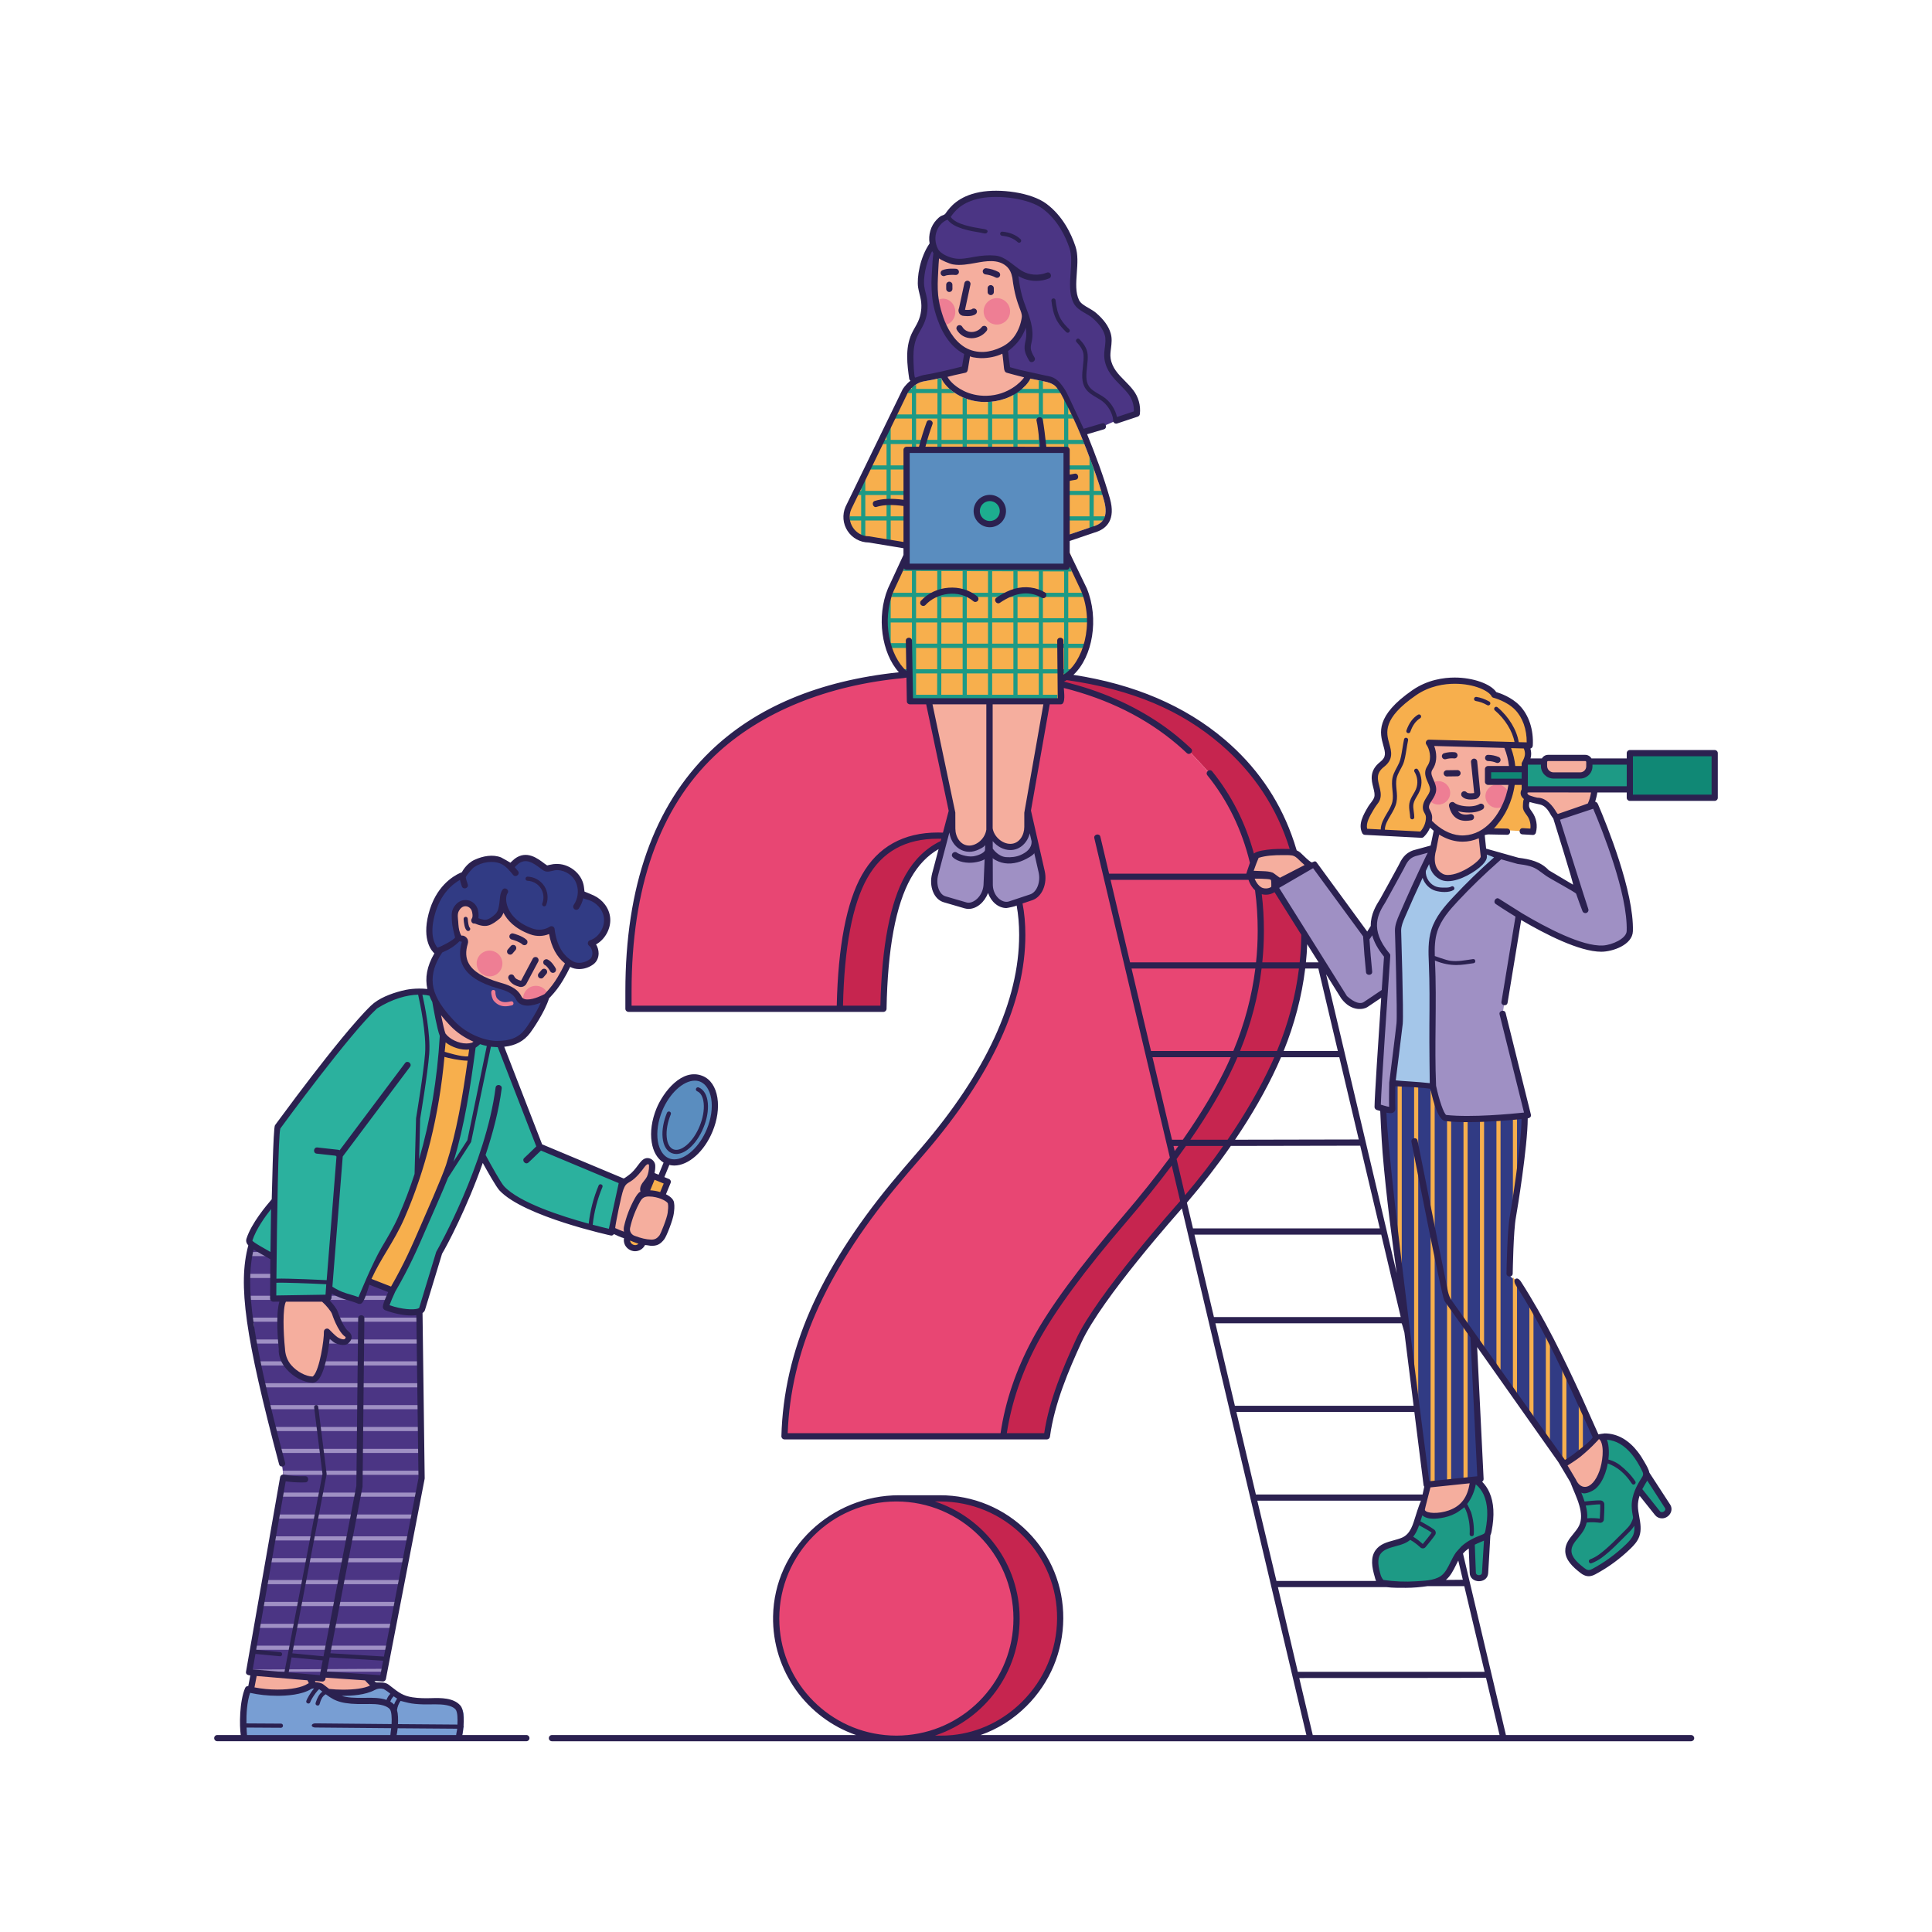 <?xml version="1.0" encoding="utf-8"?>
<!-- Generator: Adobe Illustrator 27.5.0, SVG Export Plug-In . SVG Version: 6.00 Build 0)  -->
<svg version="1.1" id="Слой_2" xmlns="http://www.w3.org/2000/svg" xmlns:xlink="http://www.w3.org/1999/xlink" x="0px" y="0px"
	 viewBox="0 0 2000 2000" style="enable-background:new 0 0 2000 2000;" xml:space="preserve">
<rect style="fill:#FFFFFF;" width="2000" height="2000"/>
<g>
	<path style="fill:#4B3584;" d="M1176.824,428.228l-21.343,7.114l-13.671,6l-21.642,6.386c0,0-15.042-30.771-18.984-38.442
		c-4.286-8.4-6.943-13.799-13.031-15.771c-7.286-1.726-14.571-3.451-21.856-5.176c-7.523-1.781-15.416-3.058-22.789-5.397
		c-0.743-0.236-0.755-0.478-0.865-1.212c-0.643-3.429-2.614-14.871-2.828-19.628c0.086-0.043,0.171-0.128,0.257-0.171
		c1.243-0.9,2.657-1.928,4.114-3.128c3.805-3.132,7.165-6.741,9.899-10.842c1.801-2.743,3.386-5.915,4.629-9.557
		c0.214-0.643,0.429-1.329,0.643-2.014c0.644-2.272,1.2-4.671,1.543-7.286c1.157-8.314-6.214-13.028-9.729-41.87
		c0,0-1.414-22.2-29.87-20.014c-4.227,0.325-8.432,1.189-12.6,1.929c-2.657,0.472-5.315,0.943-8.015,1.286
		c-7.028,0.943-13.885,1.071-19.456-1.714c-3.6-1.8-8.657-4.2-11.571-7.414c-1.414,8.571-1.414,17.614-2.1,26.271
		c-0.471,5.872,0.257,18.514,1.243,24.385c1.071,6,2.7,12,4.714,17.743c5.828,16.371,15.128,29.314,28.114,34.842l-3,18.214
		c0,0-19.928,4.2-19.928,4.843l-1.757,0.643c0,1.414-23.871,3.857-32.57,3.3c-2.058-14.871-4.071-30.728,2.143-44.399
		c1.971-4.372,4.714-8.357,6.686-12.728c3.514-7.629,4.671-16.328,3.214-24.643c-0.728-4.286-2.185-8.485-2.785-12.814
		c-1.372-9.3,1.8-30.17,12.128-44.185c-2.829-12.171,3.771-24.642,14.271-28.499c2.314-0.814,7.843-17.143,34.713-22.243
		c18.814-3.557,51.171-0.128,66.77,11.614c13.886,10.457,23.271,26.056,28.757,42.384c5.571,16.714-3.985,40.328,3.985,56.228
		c3.301,6.642,12.986,9.514,18.429,14.185c6,5.186,11.657,11.614,13.971,19.328c2.657,8.657-1.457,17.143-0.086,25.842
		c2.529,15.557,15.257,22.928,23.957,34.156C1175.41,412.072,1177.725,420.343,1176.824,428.228z"/>
	<path style="fill:#C6254F;" d="M971.072,865.018c8.1,0,15.685,0.771,22.714,2.271c-23.485,4.972-41.356,18.386-53.613,40.113
		c-15.942,28.242-24.514,73.884-25.628,136.883h-45.17c1.114-62.999,9.686-108.641,25.628-136.883
		C910.945,879.161,936.316,865.018,971.072,865.018z"/>
	<path style="fill:#C6254F;" d="M1350.349,963.672c0,47.271-10.414,93.469-31.199,138.64
		c-20.785,45.127-55.156,99.769-108.94,158.738c-44.056,48.299-73.369,82.884-93.555,127.154
		c-15.3,33.471-28.371,65.313-32.913,98.654h-45.171c4.543-33.342,15.514-66.255,32.914-98.654
		c17.356-32.442,48.556-74.827,93.555-127.154c51.855-60.684,88.154-113.611,108.982-158.738
		c20.785-45.171,31.156-91.369,31.156-138.64c0-65.141-17.613-119.525-52.841-163.153l-21.6-23.314
		c-3.257-3.086-6.643-6.129-10.157-9.086c-52.112-44.313-121.668-68.098-208.795-71.441c7.586-0.343,15.343-0.471,23.228-0.471
		c97.412,0,174.338,23.956,230.737,71.912C1322.149,816.034,1350.349,881.26,1350.349,963.672z"/>
	<path style="fill:#C6254F;" d="M1097.498,1675.513c-0.472,68.955-56.827,124.925-124.412,124.411h-45.17
		c68.741,0,124.411-55.671,124.411-124.411c0-67.327-53.484-122.184-120.34-124.283v-0.129h41.099
		C1041.785,1551.101,1097.969,1606.813,1097.498,1675.513z"/>
	<path style="fill:#E84673;" d="M1252.355,800.54c35.227,43.607,52.84,97.993,52.84,163.143c0,47.244-10.403,93.449-31.19,138.611
		c-20.808,45.161-57.123,98.079-108.959,158.755c-45.01,52.346-76.2,94.729-93.571,127.145
		c-17.387,32.43-28.349,65.312-32.901,98.658H812.115c1.132-43.53,10.962-86.501,29.481-128.879
		c18.508-42.383,46.279-86.035,83.32-130.966c6.836-8.341,17.093-20.376,30.765-36.13c68.364-79.66,102.549-154.003,102.549-223.024
		c0-32.881-7.562-58.245-22.649-76.077c-15.103-17.828-36.61-26.751-64.518-26.751c-34.758,0-60.112,14.132-76.058,42.383
		c-15.956,28.255-24.502,73.882-25.634,136.871H650.6v-18.063c0-107.919,28.907-189.907,86.741-245.952
		c57.814-56.04,141.987-84.07,252.519-84.07c97.423,0,174.334,23.968,230.731,71.908c3.498,2.973,6.887,6.012,10.168,9.117
		L1252.355,800.54z"/>
	<circle style="fill:#E84673;" cx="927.927" cy="1675.525" r="124.412"/>
	<g>
		<path style="fill:#F7AF4D;" d="M1133.84,544.197l-29.1,9.899c-0.985,4.157-1.714,7.372-1.586,7.329l0.129-0.043l18.899,49.07
			c14.871,36.17,1.757,81.427-23.228,92.698l-0.771,22.842H941.973l-0.772-25.071c-22.242-14.185-33.084-56.355-19.028-90.469
			l20.785-44.87l-43.456-7.2c-16.714,0-27.942-17.142-21.257-32.484l61.67-119.569c0.514-0.814,6.299-9.985,16.971-11.657
			c5.014-0.814,11.1-2.014,17.443-3.429c1.028,2.914,3.471,6.386,6.942,9.771c4.714,4.628,17.828,15.128,38.699,15.128h1.543
			c27.514-0.686,40.799-17.399,43.156-20.742c0.9-1.2,1.5-2.443,1.972-3.471l13.328,2.7c10.5,1.8,15.128,5.958,20.313,13.414
			c1.929,4.157,29.014,61.841,42.556,109.883C1148.067,536.483,1140.14,541.84,1133.84,544.197z"/>
		<path style="fill:#9F90C4;" d="M1023.656,861.889l-2.314,54.513c-0.943,13.414-12.472,23.571-21.771,20.871l-21.728-6.343
			c-8.399-2.443-12.857-14.357-9.771-26.057l17.314-65.355l0.343,1.628l0.043,16.714c0,10.543,6.257,19.157,14.957,20.485
			l0.343,0.043C1010.285,879.803,1020.742,872.518,1023.656,861.889z"/>
		<path style="fill:#9F90C4;" d="M1067.498,928.873l-21.984,7.328c-9.429,3.171-20.528-6.471-20.957-19.885l0.514-58.755
			c0.291,9.975,10.537,18.747,20.182,19.18c10.622,0.477,17.612-9.181,18.249-18.982c0.037-0.565,0.055-1.131,0.055-1.697v-14.743
			l0.386-2.229l14.399,63.213C1080.955,913.917,1076.026,926.045,1067.498,928.873z"/>
		<path style="fill:#F5AE9E;" d="M1083.955,725.993l-20.399,115.326c0,0,0,14.71,0,14.743c0,9.764-6.358,20.085-16.893,20.69
			c-10.7,0.614-20.079-9.104-21.593-19.19l-0.856,1.757c-0.471,10.251-10.978,19.269-21.037,19.226
			c-10.949-0.047-17.381-10.689-17.405-20.683l-0.043-16.714l-24.385-115.154H1083.955z"/>
		<path style="fill:#1D9A85;" d="M1132.168,534.512l0.086-22.071h9.343c-0.429-1.457-0.9-2.914-1.372-4.286h-7.928l0.086-22.114
			c0,0-0.086-0.214-0.172-0.557c-0.043-0.128-0.086-0.257-0.171-0.386c-0.857-2.571-3.343-9.729-4.2-12.128v8.786h-21.985v-22.071
			h16.8c-0.6-1.457-1.243-2.871-1.8-4.329h-15v-22.071h5.357c-0.644-1.414-1.243-2.829-1.886-4.286h-3.472v-8.1
			c-0.557-1.329-1.114-2.7-1.714-4.114c-0.687-1.714-1.543-3.514-2.572-5.271V429h-21.941v-22.071h19.113
			c-1.071-1.586-2.229-3.043-3.386-4.329h-15.728v-8.143c-1.329-0.214-2.743-0.386-4.286-0.6v8.742h-26.271V429h-21.985v-13.371
			c-1.414,0.171-2.871,0.257-4.285,0.343V429h-21.985v-15.985c-1.457-0.514-2.872-1.028-4.286-1.671V429h-21.814l0.043-22.071
			h13.585c-1.843-1.329-3.643-2.743-5.314-4.329h-8.271v-11.528c0,0-1.714,0.429-4.286,1.157v10.371h-22.157v-4.157
			c-1.414,0.557-2.571,1.114-3.343,1.628c-0.343,0.214-0.643,0.429-0.942,0.686v1.843h-1.843c-1.072,1.286-1.929,2.743-2.7,4.329
			h4.543V429h-15.728c-0.729,1.457-1.457,2.872-2.143,4.286h17.872v22.071h-21.985v-13.671c-1.457,2.914-2.872,5.871-4.286,8.785
			v4.886h-2.357c-0.686,1.458-1.372,2.915-2.1,4.329h4.457v22.071h-14.957c-0.686,1.415-1.371,2.829-2.058,4.286h17.014v22.114
			h-21.985V496.37c-1.414,2.914-2.829,5.828-4.286,8.785v3h-1.457c-0.686,1.415-1.372,2.829-2.1,4.286h3.557v22.071h-11.742
			c-0.129,1.457-0.129,2.957,0.042,4.329h11.7v15.043c1.329,0.471,2.743,0.9,4.286,1.243V538.84h21.985v19.5l4.286,0.772V538.84
			h16.457v-4.329h-16.457v-22.071h16.457v-4.286h-16.457v-22.114h16.457v-4.286h-16.457v-22.071h21.985v6h4.285v-6h22.071v6h4.286
			v-6h21.857v6h4.286v-6h21.985v6h4.285v-6h21.985v6h4.285v-6h21.985v6h4.286v-6h21.941v6h2.572v46.756h23.699v22.071h-21.985v4.329
			h21.985v8.357c0.729-0.257,1.457-0.557,2.143-0.815c0.729-0.3,1.457-0.557,2.143-0.9l0.043-6.643h9.558
			c1.028-1.114,1.714-2.614,2.143-4.329H1132.168z M917.759,534.512h-21.985v-22.071h21.985V534.512z M970.386,455.356h-22.071
			v-22.071h22.114L970.386,455.356z M970.429,429h-22.114v-22.071h22.157L970.429,429z M996.529,455.356h-21.857l0.043-22.071
			h21.814V455.356z M1022.8,455.356h-21.985v-22.071h21.985V455.356z M1049.07,455.356h-21.985v-22.071h21.985V455.356z
			 M1075.341,455.356h-21.985v-22.071h21.985V455.356z M1075.341,429h-21.985v-22.071h21.985V429z M1101.568,455.356h-21.941
			v-22.071h21.941V455.356z M1127.84,508.155h-21.985v-22.114h21.985V508.155z"/>
		<path style="fill:#1D9A85;" d="M1127.84,644.266v-4.286h-21.985v-21.985l17.313-0.043c-0.514-1.5-1.028-2.914-1.585-4.329
			l-15.729,0.043v-22.071h3.6c-0.643-1.414-1.285-2.872-1.929-4.286h-1.671v-26.399h-1.714v25.756h-2.572v0.643l-21.941,0.043
			v-0.686h-4.286v0.686l-21.985,0.042v-0.729h-4.285v0.729h-21.985v-0.729h-4.285v0.729l-21.985,0.043v-0.772h-4.286v0.772
			l-21.985,0.043v-0.814h-4.286v0.814l-21.942,0.043v-0.857h-4.285v0.857h-7.286c-0.9,1.414-1.286,2.014-2.143,3.428l9.429,0.043
			v22.671h-19.671l-1.457,4.329h21.128v22.113h-21.985v-20.571c-0.857,1.886-1.543,3.729-2.143,5.528
			c-1.029,3.129-1.714,6.3-2.143,9.557v15.343l4.286,20.742c0,0.043,0,0.043,0,0.043h21.985v22.071h-9.429
			c1.329,1.5,2.657,2.957,3.9,4.286h5.529v26.399h150.339l0.257-4.286h-14.999v-22.114h21.941v5.829
			c0.344,0.085,0.601,0,0.814-0.257c1.2-1.543,6.086-8.443,7.028-9.857h-3.557v-22.071h15.214c0.515-1.415,1.028-2.829,1.457-4.329
			l-16.671-0.043v-22.114H1127.84z M944.03,665.823l-21.985-0.086v-21.343h21.985V665.823z M970.129,719.222h-21.814v-22.114h21.857
			L970.129,719.222z M970.172,692.822h-21.857v-22.071h21.857V692.822z M970.172,666.294h-21.857v-21.9l21.899-0.043
			L970.172,666.294z M970.215,640.066l-21.899,0.042v-22.113h21.942L970.215,640.066z M970.258,613.667h-21.942v-22.671
			l21.942,0.085V613.667z M996.529,719.222h-22.114l0.043-22.114h22.071V719.222z M996.529,692.822h-22.071v-22.071h22.071V692.822z
			 M996.529,666.294h-22.071l0.042-21.943h22.028V666.294z M996.529,640.066H974.5l0.043-22.071h21.985V640.066z M996.529,613.667
			h-21.985v-22.586l21.985,0.086V613.667z M1022.8,719.222h-21.985v-22.114h21.985V719.222z M1022.8,692.822h-21.985v-22.071h21.985
			V692.822z M1022.8,666.294h-21.985v-21.943h21.985V666.294z M1022.8,640.066h-21.985v-22.071h21.985V640.066z M1022.8,613.667
			h-21.985V591.21l21.985,0.086V613.667z M1049.07,719.222h-21.985v-22.114h21.985V719.222z M1049.07,692.822h-21.985v-22.071
			h21.985V692.822z M1049.07,666.294h-21.985v-21.985h21.985V666.294z M1049.07,640.023h-21.985v-22.028h21.985V640.023z
			 M1049.07,613.667h-21.985v-22.371l21.985,0.085V613.667z M1075.341,719.222h-21.985v-22.114h21.985V719.222z M1075.341,692.822
			h-21.985v-22.071h21.985V692.822z M1075.341,666.294h-21.985v-21.985h21.985V666.294z M1075.341,640.023h-21.985v-22.028h21.985
			V640.023z M1075.341,613.667h-21.985v-22.285l21.985,0.086V613.667z M1101.568,692.822h-21.941v-22.071h21.941V692.822z
			 M1101.568,666.337l-21.941-0.043v-21.985l21.941-0.043V666.337z M1101.568,639.981l-21.941,0.043v-22.028h21.941V639.981z
			 M1101.568,613.667h-21.941v-22.199l21.941,0.085V613.667z"/>
	</g>
	<rect x="938.521" y="465.689" style="fill:#5A8DBF;" width="165.638" height="120.979"/>
	<g>
		<path style="fill:#1DAE8F;" d="M1038.192,529.04c0,7.482-6.064,13.546-13.546,13.546c-7.482,0-13.547-6.065-13.547-13.546
			c0-7.481,6.065-13.546,13.547-13.546C1032.128,515.494,1038.192,521.559,1038.192,529.04z"/>
		<path style="fill:#2B2150;" d="M1024.647,545.8c-9.243,0-16.762-7.519-16.762-16.76c0-9.243,7.519-16.762,16.762-16.762
			c9.24,0,16.759,7.519,16.759,16.762C1041.406,538.281,1033.888,545.8,1024.647,545.8z M1024.647,518.708
			c-5.698,0-10.334,4.635-10.334,10.333c0,5.696,4.636,10.331,10.334,10.331c5.695,0,10.331-4.635,10.331-10.331
			C1034.979,523.342,1030.343,518.708,1024.647,518.708z"/>
	</g>
	<path style="fill:#2B2150;" d="M955.751,627.285c-0.772,0-1.546-0.276-2.162-0.837c-1.315-1.193-1.411-3.227-0.216-4.539
		c14.766-16.24,42.057-18.306,58.4-4.428c1.354,1.149,1.52,3.177,0.37,4.53c-1.145,1.354-3.17,1.521-4.53,0.371
		c-15.288-12.982-38.349-8.387-49.485,3.851C957.494,626.932,956.623,627.285,955.751,627.285z"/>
	<g>
		<g>
			<path style="fill:#2BB19E;" d="M644.166,1222.823l-11.442,53.056c0,0-101.398-26.87-113.269-45.685l-20.185-34.113
				c-18.471,54.728-44.013,100.497-44.656,100.884l-2.443,7.928l-4.114,13.586l-8.657,28.413l-2.4,7.8
				c-0.515,2.4-4.114,2.786-9.6,1.757c-6.557-1.199-17.742,0.601-27.642-3.171c-1.5-0.6,6.471-17.399,6.471-17.399
				c-2.443-1.028-23.614-9.172-26.014-10.2c-2.142-0.899-6.128,21.813-8.186,20.957c-11.057-4.5-17.999-5.957-29.957-10.028
				l-1.5-0.857l-0.6,7.672l-57.17,0.899c0,0,0.086-17.914,0.386-42.385l-0.386-0.214c-10.456-7.414-27.599-13.114-24.556-18.557
				c3.085-5.571,14.1-21.856,25.756-37.542c0,0,0.171-8.571,0.214-12.557c0.086-4.329,1.127-42.837,1.565-51.219
				c0.283-5.407-0.62-12.144,2.715-16.699c2.102-2.87,4.213-5.733,6.33-8.594c8.147-11.008,46.032-60.529,57.046-74.101
				c9.63-11.867,19.397-23.708,30.003-34.725c1.849-1.92,4.052-5.016,6.395-6.316c0.576-0.319,5.732-3.55,6.771-3.813
				c0,0,6.729-2.614,8.229-3.643c3.771-2.657,21.299-5.7,25.885-6.386c5.1-0.729,11.914-0.986,17.528-0.343
				c0.986,3,2.271,5.957,3.9,8.957c0.472,2.785,5.357,30.728,7.928,35.527c12.557,23.313,29.357,13.843,37.713,5.528
				c6.643,2.399,13.071,3.557,18.428,3.557c0,0,0.9,0,0.9,0.043c0.257,0.771,0.429,1.586,0.557,2.4l0.814,0.3
				c0.086,0.814,0.171,1.629,0.257,2.443c0.3-0.172,0.472-0.301,0.472-0.301l41.056,101.354L644.166,1222.823z"/>
			<path style="fill:#2B2150;" d="M1082.75,617.625c-0.524,0.929-1.479,1.614-2.737,1.614c-1.396,0-2.778-1.125-3.986-1.714
				c-11.857-5.779-24.43-3.219-35.462,3.072c-1.854,1.057-3.659,2.198-5.422,3.399c-3.414,2.324-7.09-3.021-3.601-5.314
				c4.556-3.103,9.391-5.853,14.545-7.831c10.652-4.089,22.448-4.127,32.769,0.888c0.942,0.471,1.885,0.943,2.828,1.5
				C1083.346,614.22,1083.55,616.206,1082.75,617.625z"/>
			<path style="fill:#F5AE9E;" d="M1658.698,1524.016c-8.657,23.785-24.643,21.9-30.085,9.215c0,0-8.057-18.6-7.071-19.114
				c4.285-2.357,8.699-5.528,12.771-8.871c1.5-1.2,2.914-2.4,4.286-3.6c6-5.229,10.843-10.286,12.813-12.386
				c0.644-0.686,7.886-0.086,7.886-0.086C1664.526,1497.402,1662.126,1514.545,1658.698,1524.016z"/>
			<path style="fill:#1D9A85;" d="M1724.354,1567.344l-0.086,0.085c-2.785,1.886-6.471,1.458-8.442-0.985l-19.499-24.471
				c-2.486,5.4-4.072,11.143-3.986,17.143c0.129,10.199,5.015,20.956,1.629,30.385c-1.629,4.457-4.886,7.971-8.271,11.271
				c-10.628,10.371-22.714,19.199-35.913,26.228c-1.8,0.985-3.771,1.929-5.914,1.714c-2.186-0.214-4.071-1.628-5.829-2.999
				c-6.813-5.271-14.313-11.786-14.485-20.143c-0.171-9.814,9.729-16.028,13.929-24.686c7.071-14.528-2.914-31.928-8.871-47.655
				c5.442,12.686,21.428,14.57,30.085-9.215c3.428-9.471,5.828-26.613,0.6-34.842l-1.757-1.8c6.942-0.9,14.57,0.771,20.871,4.414
				c11.313,6.6,18.942,18.171,24.557,29.914c0.686,1.414,1.371,2.871,1.371,4.414c0,0.557,21.899,33.171,21.899,33.171
				C1727.953,1561.9,1727.097,1565.458,1724.354,1567.344z"/>
			<path style="fill:#1D9A85;" d="M1539.387,1588.943c-0.343,0.471,0.3,1.199,0.3,1.199l-2.357,38.271
				c-0.214,3.086-2.999,5.485-6.343,5.443h-0.128c-3.386-0.086-6.129-2.571-6.257-5.657l-1.2-31.071
				c-5.186,2.958-9.899,6.686-13.414,11.614c-6.043,8.314-8.485,19.843-16.886,25.543c-3.942,2.656-8.699,3.643-13.371,4.371
				c-14.828,2.271-29.913,2.442-44.784,0.557c-2.058-0.257-4.243-0.6-5.828-2.014c-1.629-1.415-2.314-3.686-2.914-5.786
				c-2.4-8.186-4.543-17.785,0.3-24.643c5.699-8.1,17.057-8.185,26.057-11.999c12.771-5.4,13.542-19.586,19.842-36.085
				c-2.699,11.528,14.229,14.656,36.428,2.871c9-4.8,15.471-18.813,16.114-28.499l0.085-1.114c0,0,8.657,2.357,13.886,14.229
				s4.5,25.628,2.015,38.398C1540.63,1586.071,1540.287,1587.657,1539.387,1588.943z"/>
			<path style="fill:#F5AE9E;" d="M1525.029,1531.944l-0.085,1.114c-0.644,9.686-7.114,23.699-16.114,28.499
				c-24.685,13.114-42.855,7.757-34.756-7.028c0,0,1.928-6.771,4.028-17.699L1525.029,1531.944z"/>
			<path style="fill:#313B84;" d="M1652.398,1488.188c0,0-0.343,0.386-0.986,1.071c-1.971,2.1-6.813,7.156-12.813,12.386
				c-1.372,1.199-2.786,2.399-4.286,3.6c-4.071,3.343-8.485,6.514-12.771,8.871c-0.985,0.515-1.972,1.028-2.957,1.457
				c0,0-0.429-0.643-1.286-1.843c-2.1-3-6.643-9.429-12.813-18.128c-1.286-1.929-2.743-3.943-4.243-6.043
				c-3.857-5.442-8.186-11.571-12.771-18.128c-1.414-1.972-2.828-3.985-4.285-6.043c-4.114-5.785-8.399-11.871-12.771-18.085
				c-1.414-1.972-2.871-3.985-4.285-6c-4.242-6.043-8.485-12.086-12.771-18.085c-1.414-2.058-2.828-4.071-4.242-6.043
				c-4.414-6.214-8.657-12.257-12.814-18.085c-1.414-2.058-2.828-4.071-4.242-6.043c-2.314-3.257-4.5-6.386-6.643-9.386
				l6.643,136.197l0.557,11.271l-0.557,0.043l-12.771,1.329l-4.285,0.471l-12.771,1.329l-4.243,0.428l-12.856,1.372l-3.985,0.429
				h-0.043l-4.286,0.429l-8.699-69.471l-3.943-31.585l-0.3-2.313l-12.899-102.983c0-0.043-0.043-0.171-0.043-0.429
				c0.043-0.086,0-0.214-0.043-0.386c-0.171-0.985-0.471-2.828-0.814-5.442c-0.214-1.5-0.471-3.257-0.771-5.229
				c-0.257-1.757-0.557-3.686-0.813-5.743c-0.086-0.771-0.215-1.543-0.343-2.313c-0.301-2.058-0.601-4.2-0.9-6.472
				c-5.315-38.056-14.442-109.712-15.343-156.939c4.372,1.286,9.557,2.443,9.386,0.258c-0.386-4.586,0-26.785,0-26.785
				s36.256,1.328,42.128,3.386c0,0,6.771,32.099,13.028,32.827c26.742,3.043,69.598-1.114,81.854-2.442v1.414
				c0,6.857-0.343,14.143-1.157,21.814c-0.472,4.628-3.771,25.156-6.729,45.084c-0.6,3.985-1.156,7.972-1.714,11.785
				c-1.414,10.714-1.286,10.028-2.571,23.828c-1.586,17.442-2.914,37.156-3.386,58.627c0,0-0.814,1.844,1.543,4.586
				c0.386,0.472,1.071,0.9,1.843,1.371c0.643,0.386,1.328,0.771,2.057,1.243c0.814,0.558,1.629,1.2,2.229,2.057
				c3.129,4.415,7.414,10.715,12.771,19.714c1.371,2.271,2.786,4.629,4.285,7.243c3.771,6.557,8.058,14.271,12.771,23.271
				c1.371,2.657,2.828,5.357,4.243,8.229c3.985,7.671,8.228,16.242,12.813,25.714c1.372,2.871,2.786,5.828,4.243,8.871
				c4.028,8.485,8.271,17.657,12.771,27.557c1.414,3.085,2.829,6.214,4.286,9.429c4.071,9.128,8.356,18.813,12.813,29.185
				C1651.713,1486.646,1652.056,1487.417,1652.398,1488.188z"/>
			<path style="fill:#9F90C4;" d="M1687.154,963.844c-0.3,10.157-17.1,17.571-27.557,18.128
				c-22.842,1.243-62.484-19.928-87.255-34.756l-14.871,90.298l-1.971,11.871l26.185,105.126c0,0-53.741,6.386-85.24,2.828
				c-6.258-0.729-13.028-32.827-13.028-32.827c-5.872-2.058-42.128-3.386-42.128-3.386s-0.386,22.199,0,26.785
				c0.3,3.514-13.414-1.672-15.171-1.929c0.128-11.442,4.457-76.713,7.328-119.354l-19.842,13.329
				c-8.143,5.485-19.286,1.585-22.243-7.758l-73.197-116.611l42.127-20.914l55.284,75.341l6.643-10.5
				c-0.6-12.128,5.528-21.257,9.9-28.285c5.271-8.442,13.199-24.6,13.199-24.6c6.814-9.256,7.157-19.585,18.985-23.442l19.457-5.314
				c-0.086,0.428-0.129,0.857-0.215,1.329c0,0-6.686,20.099,8.614,28.285c13.285,7.114,44.056-13.328,43.885-20.7l-0.601-5.785
				l35.871,10.114h0.129c11.313,1.414,22.199,3.814,29.742,12.257l11.057,6.557c6.043,1.628,14.11,8.786,20.581,11.614
				c-11.785-34.971-21.738-75.041-21.738-75.041l39.984-13.286C1651.155,833.69,1688.568,917.688,1687.154,963.844z"/>
			<path style="fill:#A4C6E9;" d="M1552.243,886.917c-15.856,13.757-30.984,28.328-45.342,43.67
				c-9.042,9.685-18.042,20.1-22.07,32.742c-3.429,10.756-3,22.328-2.485,33.599c1.8,42.385-0.729,85.455,1.071,127.583
				c-19.114,0-42.128-3.386-42.128-3.386s6.899-54.17,7.586-61.456c1.285-13.457-1.543-90.64-1.629-96.169
				c-0.086-5.186,1.972-10.157,4.028-14.914c8.871-20.614,18.171-41.013,27.942-61.199c1.028-2.014,2.057-4.157,3.685-5.657
				c-1.243,5.657-2.7,19.371,9.257,25.757c13.285,7.114,44.056-13.328,43.885-20.7l-0.686-6.514
				C1541.272,881.646,1546.972,883.746,1552.243,886.917z"/>
			<path style="fill:#F7AF4D;" d="M1586.828,861.161l-10.628-0.643l-0.043-0.129c-4.286-0.214-8.528-0.472-12.771-0.729
				c-5.657-0.3-11.356-0.643-16.842-2.015c-1.286-0.343-2.571-0.771-3.771-1.329c6.985-6.385,12.729-14.957,16.757-24.77
				c0.899-2.229,1.714-4.457,2.442-6.772c2.051-6.595,3.088-12.313,3.601-19.113c0.899-11.956-1.415-23.914-6.086-34.542
				l-80.313-2.228c3.9,5.185,6.429,16.242,2.186,24.042c-0.814,1.5-1.843,2.871-2.357,4.5c-2.271,6.857,5.187,13.585,4.5,20.785
				c-0.385,3.686-2.828,6.814-4.843,10.028c-1.971,3.213-3.513,7.198-1.887,10.582c2.032,4.231,3.038,7.278,2.102,12.002
				c-0.986,4.971-3.558,9.686-7.243,13.243l-58.541-3c-4.243-8.4,2.485-18.385,7.199-26.442c1.629-2.786,4.2-5.014,5.271-8.057
				c3.601-10.243-10.499-23.057,5.186-35.313c21.771-16.928-26.014-33.171,33.171-74.141c32.313-22.371,76.541-10.286,82.884,2.057
				c0,0,14.485,3.557,23.957,13.371c9.899,10.243,13.585,25.242,12.771,39.213l-3.985-0.129c1.629,3.257,2.657,6.729,2.229,10.286
				c-0.9,7.628-8.314,13.885-7.457,21.514c0.729,6.643,7.586,11.528,7.714,18.214c0.086,5.057-3.814,9.985-2.357,14.828
				c0.687,2.314,2.443,4.114,3.814,6.043C1587.3,847.79,1588.585,854.861,1586.828,861.161z"/>
			<path style="fill:#F5AE9E;" d="M1565.572,805.662c-0.472,6.6-1.715,13.028-3.601,19.114c-0.729,2.314-1.543,4.543-2.442,6.772
				c-0.043,0.042-0.043,0.042-0.043,0.042c-5.614,13.757-14.699,25.114-25.885,31.328l2.442,23.871
				c0.171,7.372-30.6,27.814-43.885,20.7c-15.3-8.186-8.614-28.285-8.614-28.285c1.243-7.714,2.614-12.814,4.114-20.571
				c-3.129-2.272-6.085-4.886-8.785-7.8c0.3-1.5,0.472-3.043,0.472-4.543s-0.129-3.086-0.771-4.457
				c-0.515-1.071-1.286-1.971-1.801-3c-1.628-3.386-0.085-7.372,1.886-10.585c2.015-3.214,4.458-6.343,4.843-10.028
				c0.687-7.2-6.771-13.928-4.5-20.785c0.515-1.629,1.543-3,2.357-4.5c4.243-7.8,1.715-18.857-2.186-24.042l80.313,2.228
				C1564.157,781.748,1566.472,793.706,1565.572,805.662z"/>
			<path style="fill:#2B2150;" d="M1497.696,803.778c-1.756,0-3.19-1.408-3.214-3.168c-0.025-1.776,1.394-3.235,3.168-3.26
				l11.095-0.157c0.017,0,0.031,0,0.046,0c1.756,0,3.189,1.408,3.214,3.168c0.025,1.777-1.394,3.235-3.168,3.261l-11.095,0.157
				C1497.726,803.778,1497.711,803.778,1497.696,803.778z"/>
			<path style="fill:#2B2150;" d="M1522.297,827.675c-3.037,0-6.454-0.615-8.852-3.193c-1.208-1.3-1.135-3.333,0.165-4.543
				c1.297-1.208,3.331-1.136,4.543,0.165c1.52,1.636,5.83,1.097,7.899,0.841l-3.279-32.102c-0.172-1.766,1.12-3.34,2.886-3.514
				c1.772-0.182,3.34,1.12,3.514,2.886l3.091,31.54c0.354,1.674,0.015,3.423-0.946,4.842c-1.022,1.507-2.653,2.503-4.472,2.727
				C1525.626,827.476,1524.023,827.675,1522.297,827.675z"/>
			<path style="fill:#2B2150;" d="M1534.801,837.89c-2.1,1.243-4.757,2.186-7.628,2.743c-2.058,0.386-4.286,0.557-6.557,0.557
				c-3.9,0-7.929-0.514-11.4-1.5c2.657,3.428,6.771,4.329,12.856,3.086c1.715-0.343,3.429,0.771,3.771,2.485
				c0.386,1.757-0.729,3.429-2.485,3.814c-2.1,0.429-4.071,0.643-5.957,0.643c-8.785,0-14.699-4.928-17.229-14.485
				c-0.385-1.5-0.214-2.7,0.558-3.685c0.643-0.772,1.8-1.329,2.871-1.329c0.9,0.043,1.758,0.429,2.271,1.071l0.215,0.129
				c0.471,0.257,0.771,0.471,1.114,0.643c4.242,2.357,12.856,3.386,18.771,2.228c2.143-0.386,4.071-1.071,5.528-1.928
				c1.543-0.9,3.515-0.386,4.414,1.114C1536.815,835.019,1536.301,836.99,1534.801,837.89z"/>
			<path style="fill:#EE7E94;" d="M1537.739,823.539c-0.38,6.678,4.743,12.418,11.421,12.798c4.187,0.238,7.974-1.664,10.336-4.758
				c0,0,0,0,0.037-0.033c0.924-2.203,1.71-4.449,2.433-6.769c0.307-6.612-4.751-12.28-11.429-12.66
				C1543.859,811.739,1538.119,816.861,1537.739,823.539z"/>
			<path style="fill:#EE7E94;" d="M1501.202,821.476c-0.386,6.686-6.129,11.786-12.814,11.4c-3.899-0.214-7.285-2.271-9.3-5.271
				c1.886-3,4.071-5.957,4.414-9.385c0.258-2.486-0.514-4.886-1.457-7.286c2.144-1.586,4.843-2.443,7.715-2.271
				C1496.445,809.048,1501.588,814.791,1501.202,821.476z"/>
			<path style="fill:#2B2150;" d="M1550.176,789.845c-0.414,0-0.835-0.079-1.24-0.249c-2.646-1.109-5.561-1.716-8.432-1.751
				c-1.776-0.023-3.197-1.48-3.174-3.254c0.021-1.774,1.278-3.25,3.254-3.174c3.691,0.046,7.437,0.825,10.837,2.25
				c1.637,0.686,2.409,2.572,1.723,4.208C1552.627,789.104,1551.434,789.845,1550.176,789.845z"/>
			<path style="fill:#2B2150;" d="M1495.845,786.018c-1.392,0-2.675-0.91-3.085-2.315c-0.496-1.706,0.483-3.488,2.187-3.986
				c3.541-1.032,7.35-1.383,11.021-1.006c1.767,0.178,3.054,1.755,2.873,3.522c-0.178,1.766-1.736,3.089-3.521,2.873
				c-2.854-0.291-5.821-0.017-8.573,0.785C1496.445,785.976,1496.144,786.018,1495.845,786.018z"/>
			<path style="fill:#2B2150;" d="M1540.661,730.242c-0.355,0-0.716-0.088-1.049-0.274c-4.021-2.26-8.019-3.698-11.877-4.271
				c-1.17-0.174-1.978-1.264-1.804-2.436c0.176-1.168,1.251-1.955,2.436-1.804c4.376,0.651,8.864,2.256,13.347,4.773
				c1.031,0.579,1.397,1.885,0.818,2.919C1542.139,729.849,1541.41,730.242,1540.661,730.242z"/>
			<path style="fill:#2B2150;" d="M1457.952,759.009c-0.234,0-0.474-0.038-0.708-0.122c-1.117-0.389-1.705-1.613-1.313-2.729
				c2.685-7.676,6.598-13.001,11.957-16.283c1.011-0.615,2.326-0.301,2.946,0.707c0.619,1.011,0.301,2.329-0.707,2.946
				c-4.484,2.746-7.806,7.339-10.153,14.043C1459.666,758.456,1458.837,759.009,1457.952,759.009z"/>
			<path style="fill:#2B2150;" d="M1461.919,848.187c-1.176,0-2.132-0.948-2.142-2.126c-0.013-1.718-0.253-3.453-0.509-5.29
				c-0.412-2.984-0.839-6.071-0.27-9.239c0.637-3.53,2.39-6.529,4.089-9.429c1.021-1.745,1.986-3.394,2.701-5.125
				c2.398-5.796,1.811-12.693-1.538-18c-0.632-1-0.332-2.323,0.67-2.955c1.003-0.63,2.325-0.333,2.955,0.67
				c4.078,6.462,4.796,14.863,1.873,21.926c-0.829,2.001-1.913,3.854-2.964,5.648c-1.577,2.697-3.067,5.244-3.567,8.025
				c-0.45,2.496-0.088,5.116,0.297,7.891c0.262,1.892,0.531,3.848,0.549,5.845c0.008,1.182-0.942,2.149-2.126,2.159
				C1461.93,848.187,1461.926,848.187,1461.919,848.187z"/>
		</g>
	</g>
	<g>
		<path style="fill:#F7AF4D;" d="M1634.329,1447.703v57.661c1.491-1.167,2.897-2.375,4.262-3.583v-44.704
			C1637.142,1453.869,1635.735,1450.744,1634.329,1447.703z"/>
		<path style="fill:#F7AF4D;" d="M1617.284,1411.414v102.408c0.853,1.208,1.32,1.833,1.32,1.833c0.98-0.417,1.961-0.917,2.94-1.458
			v-93.95C1620.097,1417.205,1618.69,1414.247,1617.284,1411.414z"/>
		<path style="fill:#F7AF4D;" d="M1600.238,1377.626v112.156c1.491,2.083,2.94,4.083,4.262,5.999v-109.989
			C1603.051,1382.959,1601.603,1380.25,1600.238,1377.626z"/>
		<path style="fill:#F7AF4D;" d="M1583.193,1347.212v118.489c1.449,2.041,2.854,4.041,4.261,6v-117.282
			C1585.963,1351.836,1584.557,1349.461,1583.193,1347.212z"/>
		<path style="fill:#F7AF4D;" d="M1566.147,1157.848v109.182c0.938-13.33,4.262-33.088,4.262-33.088v-77.046
			C1568.96,1157.292,1567.555,1157.609,1566.147,1157.848z"/>
		<path style="fill:#F7AF4D;" d="M1570.409,1327.588c-1.747-2.374-3.153-4.166-4.262-5.541v119.656c1.407,2,2.855,4,4.262,6
			V1327.588z"/>
		<path style="fill:#F7AF4D;" d="M1549.103,1158.896v258.769c1.406,2,2.854,3.999,4.261,6.041v-265.102
			C1551.957,1158.729,1550.552,1158.812,1549.103,1158.896z"/>
		<path style="fill:#F7AF4D;" d="M1532.057,1159.854v233.813c1.407,1.958,2.813,3.958,4.262,5.999v-240.021
			C1534.912,1159.771,1533.506,1159.812,1532.057,1159.854z"/>
		<polygon style="fill:#F7AF4D;" points="1532.611,1531.154 1532.057,1519.863 1532.057,1531.195 		"/>
		<path style="fill:#F7AF4D;" d="M1519.287,1160.296v372.206l-4.285,0.471v-372.548
			C1516.416,1160.382,1517.83,1160.339,1519.287,1160.296z"/>
		<path style="fill:#F7AF4D;" d="M1502.23,1160.682v373.62l-4.243,0.428v-374.305
			C1499.359,1160.639,1500.773,1160.682,1502.23,1160.682z"/>
		<path style="fill:#F7AF4D;" d="M1485.174,1140.239v395.434c0,0.128,0,0.257-0.043,0.386v0.043l-3.985,0.429h-0.043v-0.043
			c-0.129-0.257-0.172-0.558-0.172-0.814v-406.704c0.429,0.043,0.857,0.086,1.286,0.129
			C1483.202,1132.825,1484.188,1136.511,1485.174,1140.239z"/>
		<path style="fill:#F7AF4D;" d="M1463.876,1124.961v308.65l4.261,34.173v-342.445
			C1466.688,1125.213,1465.282,1125.087,1463.876,1124.961z"/>
		<path style="fill:#F7AF4D;" d="M1446.83,1123.239v178.087c2.43,17.759,4.177,29.136,4.177,29.136l0.085,0.672v-207.475
			C1449.685,1123.533,1448.236,1123.407,1446.83,1123.239z"/>
	</g>
	<g>
		<rect x="1540.42" y="796.193" style="fill:#108875;" width="37.494" height="13.107"/>
		<rect x="1578.445" y="788.335" style="fill:#1D9A85;" width="108.757" height="28.823"/>
		<rect x="1687.202" y="779.636" style="fill:#108875;" width="87.83" height="46.223"/>
		<path style="fill:#F5AE9E;" d="M1635.824,802.747h-27.59c-5.452,0-9.871-4.42-9.871-9.872v-4.026c0-2.33,1.888-4.218,4.218-4.218
			h38.463c2.329,0,4.218,1.889,4.218,4.218v4.459C1645.262,798.521,1641.037,802.747,1635.824,802.747z"/>
		<path style="fill:#F5AE9E;" d="M1650.684,817.148c-0.043,0.729-0.128,1.457-0.214,2.186c-0.601,4.757-1.843,9.471-3.857,13.8
			c-0.3,0.643-0.6,1.286-0.942,1.885l-33.643,11.185c-1.586-1.114-2.785-2.357-3.514-3.685c-6.6-12.343-11.957-12.514-16.671-13.5
			c-1.972-0.086-8.528-2.057-10.286-2.871c-1.757-0.858-3.3-2.4-3.729-4.329c-0.128-0.6-0.128-1.2,0.086-1.8
			c0.515-1.2,2.443-2.571,3.771-2.871H1650.684z"/>
		<path style="fill:#F5AE9E;" d="M1318.378,909.203c1.886,2.657,0.214,6.686,1.886,9.514c-3.942,4.5-11.229,5.614-16.328,2.528
			c-1.586-0.943-2.957-2.229-4.114-3.643c-2.657-3.172-4.457-7.028-5.143-11.1c5.785-0.257,11.613-0.172,17.356,0.257
			C1314.393,906.931,1317.007,907.317,1318.378,909.203z"/>
		<path style="fill:#F5AE9E;" d="M1356.991,895.874c-10.586,5.357-21.471,10.028-32.656,13.971c-0.601,0.214-1.243,0.429-1.886,0.3
			c-0.985-0.128-1.715-0.943-2.442-1.629c-3.301-3-8.101-3.3-12.515-3.471c-4.671-0.214-9.342-0.386-14.014-0.557
			c1.328-4.586,6-17.485,7.285-19.114c9.943-3.386,20.614-3.471,31.114-3.386c4.199,0.043,8.785,0.214,11.999,2.914
			C1345.549,886.317,1353.52,894.846,1356.991,895.874z"/>
	</g>
	<path style="fill:#F5AE9E;" d="M389.301,1746.824c-11.742,6.172-35.228,6.857-54.042,3.558c-1.543-1.243-3.171-2.571-5.014-4.028
		c-1.457-1.114-3.386-1.5-5.314-1.629l0.557-7.885l8.228,0.686l0.6-2.915l9.514-0.686l35.356,2.4v0.043
		C381.672,1739.239,385.186,1743.054,389.301,1746.824z"/>
	<g>
		<path style="fill:#789ED3;" d="M478.441,1796.066c-0.171,0.515-0.386,1.071-0.729,1.5c-0.986,1.114-2.786,1.242-4.329,1.285
			c-30.342,0.771-60.641,0.515-90.941-0.043c-35.956,0.644-128.697,0.129-129.725-1.156c-0.772-0.986-3.257-31.971,3.857-49.07
			c19.628,5.399,49.284,5.229,61.541-2.871c1.543-1.029,3.686-1.072,5.572-1.029c2.314,0.043,4.8,0.3,6.557,1.672
			c1.843,1.457,3.471,2.785,5.014,4.028c19.714,3.472,44.57,2.528,55.67-4.5c1.628-1.028,3.857-1.071,5.828-1.028
			c2.4,0.043,4.971,0.3,6.771,1.714c13.713,10.543,17.314,15.171,46.327,14.571c9.214-0.214,21.643,0.043,27.3,6.387
			c3.196,3.597,3.197,8.755,3.02,13.282C479.978,1785.911,480.076,1791.162,478.441,1796.066z"/>
		<path style="fill:#F5AE9E;" d="M323.388,1744.682c-1.8-0.043-3.814,0.043-5.272,1.029c-11.657,7.714-39.127,8.228-58.67,3.6
			l3.343-17.785l56.356,4.757C320.303,1738.811,321.717,1741.725,323.388,1744.682z"/>
		<path style="fill:#4B3584;" d="M436.442,1530.444l-40.113,207.081l-61.755-4.243l-0.857,4.243l-75.855-6.429l35.314-201.467
			c1.714-14.571-28.585-124.111-30.642-159.854c-1.972-1.971-7.5-50.313-1.714-81.169c4.886,3.9,22.371,13.328,22.371,13.328
			c-0.3,24.471-0.386,42.385-0.386,42.385l57.17-0.899l0.6-7.672l1.5,0.857c11.957,4.071,18.899,5.528,29.957,10.028
			c2.057,0.856,6.043-21.856,8.186-20.957c2.4,1.028,23.571,9.172,26.014,10.2c0,0-7.971,16.8-6.471,17.399
			c9.9,3.771,21.085,1.972,27.642,3.171c2.7,0.515,4.928,0.686,6.6,0.386L436.442,1530.444z"/>
		<path style="fill:#F5AE9E;" d="M496.227,1077.241c-8.356,8.314-25.156,17.785-37.713-5.528c-2.571-4.8-7.457-32.742-7.928-35.527
			c4.029,7.585,10.071,15.214,17.7,23.271C476.17,1067.813,486.456,1073.813,496.227,1077.241z"/>
		<path style="fill:#313B84;" d="M628.48,950.688c-0.9-10.714-8.957-19.457-18.985-22.285c-2.743-0.771-5.957-1.414-7.286-3.943
			c-0.686-1.372-0.686-3-0.815-4.543c-1.243-14.914-16.842-25.628-31.371-21.557c-1.329,0.386-2.7,0.857-4.028,0.686
			c-1.629-0.257-2.872-1.415-4.114-2.357c-7.243-5.528-16.757-12.814-27.043-5.186c-2.314,1.714-4.071,4.157-6.557,5.485
			c0,0-11.571-9.6-20.914-7.971c-17.957,3.171-21.385,6.771-27.043,16.5c0,0-24.856,7.543-33.599,41.399
			c-7.286,28.371,5.272,37.713,5.272,37.713c0.728-0.086,2.014-0.514,3.6-1.157c-19.628,28.67-11.828,50.056,12.686,75.984
			c13.242,14.014,33.127,21.385,46.37,21.342c13.628-0.042,23.828-3.428,31.457-13.328c2.914-3.771,15.557-22.242,19.457-35.741
			c0,0-22.842,12.899-28.585,1.242c-4.029-8.186-13.842-10.928-20.614-12.856c-32.27-9.214-41.227-24.343-35.184-44.142
			c0.685-2.186-0.515-3.557-2.572-4.2c-0.728-0.3-1.542-0.428-2.443-0.514c-1.223-0.128-2.511-5.581-2.792-6.466
			c-1.257-3.951-2.003-7.798-2.35-11.919c-0.386-4.585-1.029-7.414,1.114-11.314c2.7-4.972,6.257-6.643,9.557-6.643
			c3.985,0,7.543,2.485,8.743,4.757c1.825,3.422,2.76,9.137,0.814,12.686c2.743,1.371,5.957,2.185,8.957,2.828
			c5.271,1.114,10.457-3.128,14.957-6.729c4.5-3.557,5.271-16.371,5.271-16.371l0.343-1.243c0,10.071,6.857,25.285,29.228,33.385
			c6.6,2.4,14.571,1.886,20.871-2.271c1.628,13.157,6.557,28.371,21.128,36.256c6,3.214,14.614,1.8,20.485-2.7
			c6.043-4.628,4.714-14.7-0.772-19.071C622.095,973.273,629.38,961.401,628.48,950.688z"/>
		<path style="fill:#F5AE9E;" d="M588.924,996.329c-2.4,5.356-5.357,10.929-8.871,16.843c-4.157,7.027-9.043,13.199-14.485,18.557
			c0,0-22.842,12.899-28.585,1.242c-4.029-8.186-13.842-10.928-20.614-12.856c-32.27-9.214-41.227-24.343-35.184-44.142
			c0.685-2.186-0.515-3.557-2.572-4.2c-0.043-0.129-6.343,2.614-7.5-17.4c-0.042-0.515-0.042-1.029-0.085-1.5
			c-0.386-4.585-1.029-7.414,1.114-11.314c2.7-4.972,6.257-6.643,9.557-6.643c3.985,0,7.543,2.485,8.743,4.757
			c0.343,0.643,0.643,1.286,0.857,1.971c0.943,2.7,1.415,8.057-0.043,10.714c2.743,1.371,5.957,2.185,8.957,2.828
			c5.271,1.114,10.457-3.128,14.957-6.729c4.5-3.557,5.271-16.371,5.271-16.371l0.343-1.243c0,10.071,6.857,25.285,29.228,33.385
			c6.6,2.4,14.571,1.886,20.871-2.271C572.382,974.129,576.71,988.101,588.924,996.329z"/>
		<path style="fill:#2B2150;" d="M563.364,938.241c-0.268,0-0.538-0.05-0.799-0.155c-1.099-0.441-1.63-1.688-1.189-2.787
			c2.053-5.104,1.461-11.139-1.542-15.749c-3.003-4.61-8.285-7.587-13.782-7.774c-1.184-0.04-2.109-1.029-2.07-2.212
			c0.038-1.184,1.18-2.174,2.212-2.069c6.874,0.23,13.476,3.953,17.23,9.716c3.754,5.763,4.493,13.307,1.927,19.687
			C565.016,937.734,564.212,938.241,563.364,938.241z"/>
		<path style="fill:#EE7E94;" d="M567.454,1029.8c-0.6,0.643-1.243,1.328-1.886,1.929c-0.043,0.042-0.043,0.085-0.128,0.085
			c-1.457,0.771-15.214,8.144-23.485,5.443c-1.114-4.071-0.214-8.614,2.7-12.043c4.8-5.614,13.199-6.257,18.771-1.5
			C565.396,1025.386,566.768,1027.485,567.454,1029.8z"/>
		<path style="fill:#2B2150;" d="M539.321,1021.716c-0.582,0-1.17-0.079-1.75-0.247c-3.176-0.92-8.487-2.458-11.145-8.171
			c-0.747-1.609-0.05-3.523,1.559-4.271c1.611-0.749,3.519-0.052,4.271,1.559c1.203,2.59,3.336,3.618,7.098,4.708l12.16-22.912
			c0.831-1.569,2.777-2.166,4.349-1.323c1.567,0.835,2.159,2.783,1.322,4.349l-12.263,22.977
			C543.812,1020.469,541.618,1021.716,539.321,1021.716z"/>
		<path style="fill:#2B2150;" d="M560.083,1012.925c-0.737,0-1.477-0.253-2.083-0.768c-1.352-1.151-1.513-3.181-0.362-4.53
			l3.143-3.688c1.151-1.348,3.183-1.509,4.53-0.362c1.352,1.151,1.513,3.181,0.362,4.531l-3.143,3.687
			C561.896,1012.542,560.994,1012.925,560.083,1012.925z"/>
		<path style="fill:#2B2150;" d="M528.106,988.252c-0.736,0-1.479-0.254-2.084-0.77c-1.35-1.151-1.511-3.181-0.358-4.53l3.145-3.685
			c1.153-1.348,3.185-1.509,4.531-0.358c1.35,1.151,1.511,3.181,0.358,4.53l-3.146,3.685
			C529.919,987.869,529.015,988.252,528.106,988.252z"/>
		<path style="fill:#EE7E94;" d="M496.631,988.769c-4.777,5.601-4.109,14.016,1.492,18.793s14.015,4.11,18.792-1.491
			c4.778-5.602,4.11-14.015-1.491-18.793C509.824,982.501,501.41,983.169,496.631,988.769z"/>
		<path style="fill:#2B2150;" d="M542.863,978.454c-0.789,0-1.578-0.287-2.197-0.869c-2.697-2.525-8.812-4.484-10.94-5.024
			c-1.722-0.438-2.762-2.187-2.325-3.907c0.439-1.72,2.181-2.762,3.907-2.325c0.948,0.241,9.383,2.471,13.752,6.564
			c1.296,1.214,1.362,3.248,0.149,4.543C544.577,978.113,543.722,978.454,542.863,978.454z"/>
		<path style="fill:#2B2150;" d="M572.388,1007.12c-1.141,0-2.245-0.606-2.827-1.68c-1.169-2.151-3.599-5.535-5.336-6.322
			c-1.616-0.734-2.331-2.639-1.599-4.256c0.736-1.613,2.637-2.327,4.256-1.599c4.288,1.948,7.692,7.935,8.331,9.116
			c0.843,1.561,0.264,3.507-1.295,4.352C573.432,1006.995,572.907,1007.12,572.388,1007.12z"/>
	</g>
	<path style="fill:#2B2150;" d="M484.656,963.789c-0.471,0-0.946-0.15-1.343-0.461c-2.415-1.877-3.162-8.299-3.395-11.959
		c-0.075-1.182,0.823-2.199,2.003-2.274c1.169-0.073,2.197,0.822,2.274,2.003c0.253,3.97,1.092,8.123,1.795,8.889
		c0.936,0.728,1.08,2.053,0.354,2.986C485.926,963.511,485.294,963.789,484.656,963.789z"/>
	<path style="fill:#F7AF4D;" d="M489.409,1082.505c-10.24,3.143-24.593-2.112-30.879-10.785
		c-3.896,68.654-18.263,131.97-42.954,188.393c-10.643,24.323-24.759,41.224-35.345,65.571l25.981,10.17
		c19.705-34.016,26.911-54.316,42.934-90.214c5.678-12.721,11.367-25.472,15.63-38.733
		C477.727,1166.615,484.079,1122.26,489.409,1082.505z"/>
	<path style="fill:#EE7E94;" d="M523.042,1041.698c-4.263,0-8.09-1.417-11.737-5.46c-1.62-1.797-2.986-6.606-2.706-9.529
		c0.111-1.178,1.143-2.093,2.335-1.93c1.178,0.111,2.042,1.157,1.929,2.336c-0.186,1.956,0.923,5.474,1.626,6.252
		c3.687,4.094,7.341,4.895,14.451,3.219c1.157-0.287,2.306,0.439,2.58,1.59c0.272,1.153-0.441,2.307-1.592,2.578
		C527.5,1041.33,525.215,1041.698,523.042,1041.698z"/>
	<path style="fill:#F5AE9E;" d="M694.351,1255.865c-0.771,6-7.372,22.8-9.3,25.199c-1.457,1.758-3.043,3.515-5.1,4.457
		c-1.885,0.857-3.985,0.986-6.042,0.943c-6.343-0.172-12.428-1.972-18.342-4.243c-1.757-0.686-3.214-1.757-4.286-3.128
		c-1.029-0.043-2.015-0.086-3.043-0.129c-3.128-0.129-12.9-5.143-12.9-5.143c0.729-11.229,2.958-32.828,6.943-43.328
		c0.857-2.271,1.8-4.585,3.428-6.342c1.586-1.758,3.686-2.914,5.7-4.114c5.1-3.043,10.243-10.071,14.871-16.071
		c2.786-3.6,8.657-1.8,8.829,2.742c0.128,4.929-1.2,9.986-2.486,12.729c-2.143,4.672-7.971,8.4-6.514,13.328
		c2.014,0.857,3.985,1.758,6,2.614c9.471,0.086,21.599,5.015,22.499,10.028C695.25,1248.88,694.779,1252.395,694.351,1255.865z"/>
	<path style="fill:#5A8DBF;" d="M734.672,1170.148c-9.697,23.523-29.216,37.788-43.598,31.859
		c-14.382-5.928-18.18-29.804-8.483-53.328c9.697-23.523,29.216-37.788,43.598-31.859
		C740.57,1122.748,744.368,1146.624,734.672,1170.148z"/>
	<path style="fill:#2B2150;" d="M700.06,1194.613c-1.653,0-3.244-0.308-4.744-0.925c-5.284-2.179-8.621-7.887-9.398-16.077
		c-0.732-7.703,0.879-16.826,4.532-25.69c0.454-1.093,1.716-1.609,2.798-1.166c1.094,0.452,1.615,1.704,1.166,2.798
		c-3.394,8.232-4.897,16.634-4.229,23.652c0.619,6.531,3.021,10.979,6.763,12.521c3.752,1.544,8.582,0.079,13.623-4.116
		c5.42-4.512,10.275-11.53,13.667-19.763c3.394-8.232,4.896-16.632,4.229-23.652c-0.622-6.531-3.024-10.978-6.766-12.52
		c-1.094-0.452-1.615-1.704-1.166-2.798c0.452-1.093,1.714-1.605,2.798-1.166c5.284,2.179,8.622,7.887,9.4,16.077
		c0.731,7.703-0.879,16.827-4.533,25.691c-3.655,8.866-8.941,16.475-14.889,21.424
		C708.787,1192.672,704.225,1194.611,700.06,1194.613z"/>
	<path style="fill:#F5AE9E;" d="M1064.498,388.244c0,0-0.6,2.7-2.442,5.271c-3.558,5.014-16.071,18.814-40.628,19.414
		c-27.685,0.685-44.484-18.557-44.484-24.685l1.757-0.643c0-0.643,19.928-4.843,19.928-4.843l3-18.214
		c-12.986-5.528-22.286-18.471-28.114-34.842c-2.015-5.743-3.643-11.743-4.714-17.743c-0.985-5.871-1.714-18.514-1.243-24.385
		c0.686-8.657,0.686-17.699,2.1-26.271c2.915,3.214,7.971,5.614,11.571,7.414c11.186,5.571,27.599-0.514,40.071-1.5
		c28.456-2.186,29.87,20.014,29.87,20.014c3.515,28.842,10.886,33.556,9.729,41.87c-2.143,15.471-9.985,24.214-16.714,29.699
		c0,0,0,0.043-0.043,0c-1.371,0.9-2.742,1.671-4.157,2.4l0.086,0.728l2.7,20.657c0.043,0.128,0.043,0.171,0.043,0.171l0.171,0.043
		C1044.784,383.315,1059.355,387.301,1064.498,388.244z"/>
	<path style="fill:#2B2150;" d="M1001.561,327.253c-2.205,0-4.156-0.249-5.124-0.397c-1.997-0.553-3.254-1.76-3.856-3.403
		c-0.548-1.492-0.467-3.132,0.205-4.517l5.539-25.785c0.373-1.734,2.08-2.837,3.819-2.467c1.734,0.375,2.84,2.082,2.467,3.819
		l-5.635,26.222c2.921,0.262,6.27,0.023,7.056-0.645c1.354-1.151,3.384-0.975,4.53,0.379c1.148,1.356,0.978,3.383-0.378,4.53
		C1008.051,326.793,1004.568,327.253,1001.561,327.253z"/>
	<path style="fill:#2B2150;" d="M1055.004,251.292c-0.522,0-1.046-0.19-1.458-0.573c-4.112-3.819-9.436-5.991-16.272-6.638
		c-1.178-0.111-2.044-1.155-1.932-2.333c0.111-1.178,1.189-2.08,2.334-1.932c7.813,0.736,13.957,3.277,18.787,7.764
		c0.866,0.806,0.916,2.162,0.11,3.028C1056.15,251.062,1055.577,251.292,1055.004,251.292z"/>
	<path style="fill:#EE7E94;" d="M1018.275,322.373c0.033,7.555,6.185,13.653,13.74,13.62c7.555-0.033,13.652-6.185,13.62-13.74
		c-0.033-7.555-6.185-13.653-13.739-13.62C1024.341,308.666,1018.243,314.817,1018.275,322.373z"/>
	<path style="fill:#2B2150;" d="M982.73,302.268c-1.768,0-3.206-1.429-3.214-3.2l-0.019-4.242c-0.008-1.774,1.425-3.22,3.2-3.228
		c0.004,0,0.01,0,0.015,0c1.768,0,3.206,1.429,3.214,3.199l0.019,4.242c0.008,1.774-1.425,3.221-3.2,3.229
		C982.741,302.268,982.735,302.268,982.73,302.268z"/>
	<path style="fill:#2B2150;" d="M1025.609,305.488c-1.768,0-3.205-1.429-3.214-3.199l-0.018-3.909
		c-0.009-1.774,1.423-3.22,3.199-3.229c0.004,0,0.011,0,0.015,0c1.769,0,3.206,1.429,3.214,3.2l0.02,3.909
		c0.008,1.774-1.424,3.22-3.2,3.228C1025.62,305.488,1025.614,305.488,1025.609,305.488z"/>
	<path style="fill:#EE7E94;" d="M971.424,310.19c0.192,1.048,0.419,2.094,0.648,3.14c1.329,6.239,3.042,12.188,5.096,17.69
		c0.657,1.77,1.349,3.5,2.074,5.149c5.787-1.435,9.969-7.218,9.668-13.895c-0.341-7.575-6.275-13.411-13.232-13.098
		C974.163,309.245,972.733,309.583,971.424,310.19z"/>
	<path style="fill:#2B2150;" d="M1105.32,344.462c-0.54,0-1.08-0.203-1.496-0.609c-3.275-3.191-6.977-7.085-9.611-11.771
		c-3.704-6.592-4.995-14.211-5.771-20.796c-0.138-1.176,0.703-2.241,1.877-2.379c1.166-0.153,2.241,0.701,2.38,1.877
		c0.726,6.165,1.916,13.267,5.252,19.197c2.367,4.212,5.81,7.824,8.866,10.804c0.848,0.825,0.864,2.183,0.038,3.03
		C1106.435,344.247,1105.877,344.462,1105.32,344.462z"/>
	<path style="fill:#2B2150;" d="M1032.157,287.611c-0.502,0-1.011-0.117-1.485-0.364c-3.225-1.683-6.845-2.781-10.47-3.175
		c-1.764-0.192-3.04-1.778-2.848-3.542c0.192-1.764,1.818-3.026,3.543-2.848c4.476,0.485,8.766,1.787,12.75,3.865
		c1.573,0.822,2.183,2.762,1.362,4.338C1034.437,286.983,1033.316,287.611,1032.157,287.611z"/>
	<path style="fill:#2B2150;" d="M976.947,285.851c-1.212,0-2.371-0.686-2.915-1.858c-0.751-1.609-0.052-3.52,1.557-4.269
		c4.723-2.202,13.194-1.557,14.148-1.471c1.769,0.151,3.078,1.706,2.928,3.474c-0.148,1.769-1.662,3.049-3.474,2.932
		c-2.936-0.253-8.49-0.226-10.89,0.892C977.863,285.755,977.401,285.851,976.947,285.851z"/>
	<g>
		<path style="fill:#9F90C4;" d="M280.74,1300.343h-21.557c0.129-1.457,0.3-2.871,0.471-4.285h13.757
			C275.897,1297.429,278.426,1298.843,280.74,1300.343z"/>
		<path style="fill:#9F90C4;" d="M282.969,1318.686c0,1.5,0,2.914-0.043,4.285h-24.685c0-1.414,0-2.871,0.043-4.285H282.969z"/>
		<path style="fill:#9F90C4;" d="M356.981,1341.356c4.028,1.242,7.971,2.528,12.557,4.285h-110.44
			c-0.085-1.414-0.171-2.828-0.257-4.285h23.957c0,1.929,0,2.957,0,2.957l57.17-0.9l0.171-2.057H356.981z"/>
		<path style="fill:#9F90C4;" d="M403.737,1341.356c-0.6,1.328-1.243,2.828-1.843,4.285h-28.842
			c0.471-0.942,0.985-2.485,1.543-4.285H403.737z"/>
		<path style="fill:#9F90C4;" d="M434.165,1368.271H261.969c-0.3-0.986-0.557-2.443-0.857-4.286h173.01L434.165,1368.271z"/>
		<path style="fill:#9F90C4;" d="M434.465,1390.898h-169.11c-0.257-1.501-0.472-2.915-0.686-4.286h169.753L434.465,1390.898z"/>
		<path style="fill:#9F90C4;" d="M434.808,1413.525H269.255c-0.257-1.457-0.515-2.871-0.772-4.285h166.239L434.808,1413.525z"/>
		<path style="fill:#9F90C4;" d="M435.108,1436.197H273.54c-0.257-1.457-0.515-2.872-0.814-4.286h162.339L435.108,1436.197z"/>
		<path style="fill:#9F90C4;" d="M435.451,1458.824H278.083c-0.257-1.414-0.558-2.871-0.857-4.285h158.139L435.451,1458.824z"/>
		<path style="fill:#9F90C4;" d="M435.75,1481.453H282.797c-0.3-1.414-0.6-2.829-0.9-4.286h153.811L435.75,1481.453z"/>
		<path style="fill:#9F90C4;" d="M436.051,1504.124H287.597c-0.3-1.372-0.6-2.828-0.943-4.286h149.354L436.051,1504.124z"/>
		<path style="fill:#9F90C4;" d="M436.394,1526.752H293.599c-0.255-1.114-0.553-2.572-0.936-4.286h143.646L436.394,1526.752z"/>
		<polygon style="fill:#9F90C4;" points="433.608,1545.095 432.793,1549.38 289.697,1549.38 290.469,1545.095 		"/>
		<polygon style="fill:#9F90C4;" points="429.236,1567.765 428.379,1572.051 285.754,1572.051 286.483,1567.765 		"/>
		<polygon style="fill:#9F90C4;" points="424.822,1590.393 424.008,1594.679 281.769,1594.679 282.54,1590.393 		"/>
		<polygon style="fill:#9F90C4;" points="420.451,1613.021 419.637,1617.307 277.783,1617.307 278.555,1613.021 		"/>
		<polygon style="fill:#9F90C4;" points="416.08,1635.648 415.266,1639.935 273.84,1639.935 274.569,1635.648 		"/>
		<polygon style="fill:#9F90C4;" points="411.708,1658.32 410.851,1662.605 269.854,1662.605 270.626,1658.32 		"/>
		<polygon style="fill:#9F90C4;" points="407.294,1680.948 406.48,1685.233 265.912,1685.233 266.641,1680.948 		"/>
		<polygon style="fill:#9F90C4;" points="402.923,1703.576 402.109,1707.861 261.926,1707.861 262.698,1703.576 		"/>
		<polygon style="fill:#9F90C4;" points="397.737,1727.554 397.737,1730.533 257.941,1730.533 258.35,1728.311 		"/>
	</g>
	<path style="fill:#F5AE9E;" d="M294.304,1344.325c-7.19,7.586-2.473,52.142-2.473,52.142
		c-1.415,15.948,17.553,31.314,31.656,31.765c9.583-0.135,15.305-41.06,15.014-49.715c0,0,6.044,6.32,8.99,8.393
		c2.128,1.496,9.462,2.639,10.732,1.516c3.88-3.437,3.668-5.21,0.493-7.661c-5.81-4.487-10.951-18.435-11.92-21.405
		c-1.392-4.231-8.478-12.137-12.228-15.033H294.304z"/>
	<path style="fill:#2B2150;" d="M1005.799,350.133c-0.764,0-1.527-0.048-2.287-0.143c-1.302-0.159-2.571-0.454-3.768-0.872
		c-3.875-1.354-7.253-4.183-9.264-7.761c-0.871-1.548-0.32-3.507,1.226-4.378c1.544-0.873,3.507-0.32,4.378,1.227
		c1.255,2.233,3.363,3.999,5.782,4.844c0.766,0.268,1.586,0.458,2.436,0.561c4.453,0.552,9.26-1.471,11.972-5.039
		c1.071-1.415,3.091-1.691,4.503-0.615c1.415,1.073,1.689,3.091,0.615,4.503C1017.741,347.264,1011.803,350.133,1005.799,350.133z"
		/>
	<path style="fill:#F7AF4D;" d="M655.566,1282.222c3.342,1.286,6.728,2.4,10.157,3.172l-0.643,1.585c-1.757,4.2-6.6,6.215-10.8,4.5
		l-0.128-0.085c-4.243-1.715-6.257-6.558-4.5-10.758l0.643-1.585c0.343,0,0.643,0.043,0.986,0.043
		C652.352,1280.465,653.809,1281.536,655.566,1282.222z"/>
	<path style="fill:#F7AF4D;" d="M691.265,1223.466l-6,14.571c-4.028-1.586-8.871-2.614-13.157-2.657
		c-1.072-0.471-2.143-0.942-3.214-1.414l6.942-16.886L691.265,1223.466z"/>
	<path style="fill:#2B2150;" d="M1775.053,776.434h-87.855c-1.757,0-3.214,1.458-3.214,3.214v5.486h-36.514
		c-1.286-2.228-3.686-3.728-6.429-3.728H1602.6c-2.743,0-5.143,1.5-6.429,3.728h-11.828c0.3-0.9,0.472-1.843,0.6-2.829
		c0.3-2.614,0-5.1-0.686-7.371c1.329-0.3,2.4-1.543,2.485-3c0.943-16.499-4.028-31.671-13.671-41.613
		c-8.399-8.7-20.228-12.729-24.171-13.886c-5.742-8.528-24.085-15.042-42.984-15.042c-11.356,0-28.199,2.271-43.799,13.071
		c-38.613,26.742-33.685,44.398-30.085,57.298c2.057,7.414,3.3,11.871-3.257,16.971c-11.614,9.086-9.043,19.157-7.157,26.528
		c0.985,3.986,1.886,7.415,0.899,10.243c-1.199,3.429-4.242,6.214-6.128,9.386c-4.843,8.186-10.886,18.342-6.171,27.599
		c0.514,1.029,1.542,1.714,2.699,1.757c0,0,58.67,3.043,58.713,3.043c0.814,0,1.629-0.343,2.229-0.9c2.829-2.743,5.058-6,6.515-9.6
		c1.242,1.114,2.485,2.185,3.771,3.214c-0.472,2.229-2.571,12.042-3.172,15.299l-17.699,4.843
		c-9.257,3.043-12.514,9.6-15.643,15.985c-1.414,2.872-18.856,34.371-18.856,34.371c-4.2,6.685-9.985,15.942-9.771,28.028
		l-3.643,5.786c0,0-52.284-71.441-52.456-71.698c-1.843-2.528-4.114,0.9-5.571-0.086c-2.314-1.243-7.371-6.214-9.128-7.928
		c-1.028-0.986-1.843-1.8-2.271-2.143c-1.071-0.9-2.229-1.586-3.472-2.1c-0.043,0-0.086-0.043-0.128-0.043
		c-1.629-5.572-3.429-11.014-5.4-16.371c-14.143-38.313-37.199-71.184-69.084-98.312c-41.142-34.971-93.641-57.384-156.639-67.027
		c19.928-18.6,26.784-58.07,13.885-89.484l-17.742-36.685v-12.428l28.671-9.729c9.3-3.514,19.156-12.257,12.985-34.113
		c-6.257-22.242-15.386-46.499-23.613-66.641c0,0,17.271-5.1,17.313-5.1c3.942-1.157,2.186-7.371-1.843-6.171l-19.028,5.614
		c-3.643-7.457-14.143-30.556-17.528-37.199c-1.757-3.471-4.285-7.071-6.813-10.071c-2.058-2.442-4.372-4.285-7.243-5.7
		c-2.657-1.328-6.128-1.671-8.957-2.357c-2.1-0.472-24.813-5.443-25.585-5.657c-1.157-0.3-9.514-2.529-9.985-2.743l-0.129-0.043
		c-0.643-3.728-2.186-16.628-2.057-16.714c5.271-3.857,13.842-11.057,18.3-24.17c0.771,4.414,0.813,8.271,0.128,11.871
		c-0.6,3.171-1.5,6.3-1.328,9.557c0.257,4.757,2.485,8.871,4.757,12.685c2.143,3.6,7.628,0.257,5.528-3.3
		c-1.886-3.086-3.686-6.429-3.857-9.686c-0.128-2.743,0.814-5.4,1.243-8.1c2.058-12.343-2.442-23.957-6.686-35.271
		c-2.229-5.958-5.314-14.143-7.242-29.957c0-0.086-0.043-0.557-0.172-1.286c5.485,3.343,12,5.057,18.428,5.057
		c4.586,0,9.129-0.857,13.372-2.571c3.856-1.543,1.499-7.543-2.4-5.957c-8.485,3.429-18.514,2.614-26.186-2.1
		c-8.656-5.314-16.628-14.7-27.256-15.6c-7.157-0.642-14.271,0.043-21.3,1.286c-7.071,1.243-14.314,2.957-21.471,1.5
		c-5.271-1.072-13.714-4.543-16.371-9.557c-3-5.7-3.6-12.643-1.286-18.686c2.1-5.528,6.171-9.814,11.185-11.699
		c6.471,8.957,23.914,11.785,34.757,13.542c1.698,0.292,4.871,1.616,6.134-0.14c2.404-3.341-3.756-3.778-5.449-4.06
		c-9.643-1.585-27.128-4.414-32.185-12.214c0.171-0.257,0.343-0.514,0.557-0.771c3.472-4.8,10.714-14.785,30.6-18.557
		c18.728-3.557,49.756,0.086,64.241,11.014c15.428,11.614,23.528,28.628,27.6,40.842c2.399,7.157,1.8,15.814,1.113,24.985
		c-0.771,10.971-1.585,22.328,3.086,31.671c2.528,5.057,7.843,8.143,12.557,10.842c2.486,1.457,4.886,2.829,6.643,4.329
		c6.943,5.957,11.186,11.829,13.029,17.828c1.242,4.114,0.686,8.357,0.128,12.857c-0.515,4.028-1.028,8.186-0.343,12.557
		c1.929,11.914,9.257,19.371,16.328,26.528c2.828,2.914,5.785,5.871,8.271,9.086c3.985,5.142,6.043,11.657,5.785,18.128
		l-17.485,5.829c-1.543-7.157-5.785-14.186-11.613-19.028c-2.271-1.886-4.843-3.386-7.329-4.8c-4.028-2.357-7.8-4.543-10.113-8.057
		c-3.558-5.314-2.743-12.557-1.929-20.185c0.471-4.286,0.985-8.7,0.6-12.814c-0.557-6.6-4.757-11.828-8.399-15.643
		c-0.814-0.857-2.144-0.857-3-0.043c-0.857,0.814-0.9,2.143-0.086,3c3.343,3.515,6.771,7.8,7.242,13.028
		c0.301,3.729-0.128,7.757-0.6,12c-0.9,8.057-1.8,16.414,2.614,23.014c2.871,4.328,7.243,6.9,11.528,9.385
		c2.443,1.414,4.757,2.786,6.729,4.414c5.571,4.629,9.557,11.829,10.457,18.6c-0.172,0.6-0.172,1.2,0.043,1.8
		c0.557,1.671,2.356,2.614,4.071,2.014l21.299-7.071c1.2-0.429,2.058-1.457,2.187-2.7c1.028-8.785-1.5-17.828-6.943-24.813
		c-2.699-3.514-5.785-6.643-8.742-9.643c-6.685-6.772-12.985-13.157-14.571-23.057c-0.558-3.429-0.086-6.985,0.386-10.714
		c0.6-4.972,1.243-10.114-0.386-15.514c-2.186-7.243-7.071-14.057-15-20.871c-2.186-1.885-4.928-3.471-7.585-5.014
		c-4.114-2.357-8.357-4.8-10.028-8.142c-3.9-7.757-3.172-17.743-2.4-28.328c0.686-9.428,1.371-19.157-1.414-27.471
		c-4.371-13.114-13.114-31.371-29.871-43.97c-16.07-12.085-48.813-16.071-69.298-12.171c-22.371,4.2-30.942,16.028-34.628,21.085
		c-0.428,0.643-0.771,1.114-1.072,1.458c-1.132,1.249-2.964,1.42-4.369,2.228c-1.68,0.965-3.221,2.459-4.544,3.857
		c-6.086,6.429-8.743,15.771-7.2,24.471c-10.028,14.442-13.371,35.356-11.914,45.428c0.686,4.371,2.057,8.571,2.829,12.9
		c1.328,7.628,0.3,15.728-2.957,22.756c-2.014,4.371-4.757,8.356-6.729,12.728c-6.729,14.957-4.329,32.271-2.357,46.199
		c0.129,0.899,0.6,1.628,1.286,2.143c-5.314,4.114-8.014,8.743-8.185,9.043c-0.043,0.085-59.013,121.412-59.013,121.412
		c-3.557,8.228-2.785,17.571,2.143,25.071c4.843,7.371,12.985,11.828,21.814,11.914l36.042,5.957v6.857l-16.114,34.842
		c-12,29.185-6.6,66.855,11.357,86.698c-82.541,8.657-148.11,36.128-195.424,81.984c-58.198,56.441-87.727,139.968-87.727,248.265
		v18.086c0,1.757,1.458,3.214,3.214,3.214h263.951c1.757,0,3.171-1.414,3.214-3.171c1.114-62.142,9.6-107.698,25.199-135.34
		c7.5-13.285,17.014-23.271,28.671-30l-6.643,25.028c-3.6,13.585,1.8,27.042,11.957,29.999l21.728,6.343
		c1.286,0.386,2.529,0.472,4.029,0.557c8.485,0,16.628-7.114,20.1-16.543c3.085,9.043,10.628,15.643,19.028,15.643
		c0.643,0,10.585-1.886,10.585-2.743c1.714,9.3,2.614,19.542,2.614,30.599c0,67.884-34.242,142.24-101.783,220.88
		c-13.928,16.071-24,27.899-30.813,36.213c-37.071,44.956-65.227,89.27-83.784,131.697c-18.6,42.599-28.628,86.354-29.742,130.11
		c-0.043,1.715,1.372,3.301,3.214,3.301h271.622c1.628,0,2.957-1.2,3.171-2.786c4.715-34.628,19.328-68.612,32.656-97.755
		c20.656-45.213,100.369-134.482,103.926-138.596l128.868,545.172h-337.234c17.614-6.129,33.857-16.328,47.613-30.042
		c24.257-24.214,37.756-56.356,37.971-90.513c0.214-33.813-12.813-65.741-36.771-89.869c-24.214-24.342-56.484-37.799-90.855-37.799
		h-42.342c-70.07,0-129.211,55.284-130.454,125.312c-0.985,56.741,35.271,105.383,85.926,122.911H571.354
		c-1.8,0-3.214,1.457-3.214,3.214c0,1.8,1.414,3.214,3.214,3.214h1179.271c1.757,0,3.215-1.414,3.215-3.214
		c0-1.757-1.458-3.214-3.215-3.214h-191.695l-44.441-187.881c1.671-1.929,3.643-3.686,5.957-5.314c0,0,0.985,25.371,0.985,25.414
		c0.429,11.185,18.386,11.485,19.114,0.257c0,0,2.357-38.87,2.271-39.214c0.686-1.371,1.028-2.785,1.285-4.199
		c3.172-16.5,2.443-29.699-2.271-40.285c-1.844-4.2-4.458-7.971-7.543-11.057c0.985-0.557,1.585-1.672,1.543-2.871l-6.686-136.497
		c0,0,82.883,117.34,84.083,119.14l12.386,20.785c0,0,0.043,0.129,0.086,0.215c2.957,7.928,6.856,15.643,9.171,23.785
		c2.143,7.5,2.828,14.742-0.257,21.085c-1.415,2.871-3.558,5.528-5.829,8.313c-4.242,5.144-8.571,10.5-8.442,17.872
		c0.215,9.343,7.671,16.37,15.729,22.628c5.014,3.899,9.557,4.542,15.214,1.542c13.456-7.156,25.799-16.199,36.685-26.784
		c3.343-3.258,7.114-7.2,9-12.429c2.442-6.814,1.199-13.843-0.043-20.699c-0.686-3.771-1.329-7.372-1.371-10.843
		c-0.043-3.429,0.514-6.943,1.757-10.671l16.028,20.057c1.714,2.143,4.328,3.343,7.156,3.343c7.114,0,12.515-7.972,8.443-14.271
		c0,0-21.3-32.828-21.514-33.042c-0.771-3.942-3.301-7.843-5.271-11.313c-1.972-3.558-4.2-6.986-6.686-10.2
		c-4.243-5.528-9.386-10.457-15.429-13.971c-5.699-3.301-12.385-5.144-18.856-5.144c-0.386,0-6.514,0.857-6.514,1.029
		c-3.043-6.943-16.114-36.085-17.4-38.914c-18.771-40.885-38.355-81.255-62.741-119.14c-1.242-1.929-3.343-4.114-5.399-3.086
		c-2.4,1.157-1.243,4.8,0.214,7.029c30.042,46.498,52.07,96.769,74.827,146.996c1.5,3.257,2.871,6.557,4.457,9.771
		c0.985,2.015-14.442,13.672-16.328,15.215c-4.328,3.514-8.571,6.471-12.3,8.528c-0.172,0-32.828-45.813-32.828-45.813
		l-84.555-119.482c-3.643-5.144-4.243-12.3-5.571-18.343c-2.657-12.171-29.443-146.354-29.571-146.911
		c-0.771-3.942-7.07-2.957-6.342,1.243c1.199,6.128,30.941,158.054,33.898,164.054c0.601,1.371,1.5,2.485,2.357,3.685
		c0,0,23.271,32.657,24.813,34.886l7.071,143.61l-49.67,5.186c0,0-42.727-323.35-44.356-381.591
		c3.771,0.814,6.129,0.729,7.715-0.557c1.114-0.9,1.628-2.186,1.542-3.601c-0.257-3.042-0.043-23.185-0.043-23.185
		c12.515,0.514,30.086,1.543,36.257,2.657c1.671,7.628,3.813,15.771,6.386,22.156c2.571,6.343,5.571,10.843,8.999,11.229
		c7.029,0.814,15.086,1.114,23.442,1.114c21.3,0,44.313-2.015,55.542-3.172c-0.343,29.057-10.843,93.77-12.086,100.412
		c-2.742,14.657-3.386,55.756-3.471,59.398c-0.086,4.114,6.343,4.328,6.428,0.129c0.086-3.643,0.729-44.228,3.343-58.327
		c1.286-6.771,12.086-73.112,12.214-102.298c2.015-0.343,3.857-1.671,3.258-4.028c0,0-26.1-104.954-26.143-105.126
		c-0.985-3.899-7.285-2.528-6.257,1.543l25.285,101.568c-12.557,1.329-54.728,5.357-80.526,2.486
		c-2.529-1.414-7.414-15.557-10.5-30.257c-0.9-20.785-0.729-42.213-0.514-62.998c0.171-22.199,0.471-44.442-0.687-66.598
		c8.528,3.514,15.6,4.628,22.199,4.628c6,0,11.914-1.028,17.829-1.885c2.742-0.386,2.143-4.757-0.644-4.243
		c-7.8,1.114-15.514,2.786-23.399,1.757c-4.243-0.557-15.942-4.886-16.113-4.929c-0.258-8.614,0-17.27,2.571-25.371
		c3.856-12.128,12.685-22.242,21.385-31.542c13.328-14.228,27.514-27.985,42.171-40.885c0.856-0.771,1.757-1.543,2.613-2.314
		l16.929,4.757c4.543,0.557,8.871,1.243,12.942,2.4c6.814,1.928,11.057,6.129,16.671,9.985c4.672,3.214,30.557,17.057,31.028,18.471
		c2.1,6.171,4.328,12.214,6.557,18c0.643,1.671,2.485,2.486,4.157,1.843c1.671-0.643,2.485-2.486,1.843-4.157
		c-1.329-3.429-28.971-91.412-29.228-92.269l34.327-11.4c9.3,21.943,35.871,88.112,34.671,126.554
		c-0.214,7.843-15.043,14.485-24.514,15c-21.429,1.243-59.013-18.6-83.569-33.213c-2.058-1.243-23.656-14.871-23.871-15.042
		c-3.214-2.528-7.028,2.914-3.6,5.314c0.985,0.686,8.914,6.043,20.442,13.029c0,0-14.485,87.812-14.528,88.155
		c-0.686,4.113,5.656,5.142,6.343,1.028l14.1-85.627c24.385,14.357,60.213,32.828,82.926,32.828
		c11.614,0,32.271-7.029,32.699-21.257c1.243-40.756-27.171-110.569-35.913-130.968c-0.643-1.543-1.371-2.7-3.128-3.086
		c0.899-3.171,1.757-6.257,2.228-9.557h30.429v5.486c0,1.757,1.457,3.214,3.214,3.214h87.855c1.757,0,3.214-1.414,3.214-3.214
		v-46.199C1778.267,777.849,1776.81,776.434,1775.053,776.434z M927.916,1796.709c-3.985,0-7.928-0.214-11.828-0.6
		c-61.284-5.914-109.369-57.728-109.369-120.597c0-66.813,54.384-121.197,121.197-121.197c66.855,0,121.197,54.384,121.197,121.197
		c0,62.869-48.042,114.683-109.369,120.597C935.844,1796.495,931.902,1796.709,927.916,1796.709z M973.086,1796.709h-5.228
		c0.557-0.171,1.114-0.386,1.671-0.6c50.014-17.229,86.012-64.799,86.012-120.597c0-56.442-36.813-104.44-87.683-121.197h5.228
		c32.656,0,63.298,12.771,86.269,35.913c22.757,22.885,35.143,53.185,34.928,85.284c-0.214,32.441-13.028,62.955-36.085,85.969
		c-19.842,19.8-45.127,31.928-72.041,34.628C981.829,1796.581,977.458,1796.752,973.086,1796.709z M1705.239,1532.716
		c0,0,18.172,28.156,18.3,28.328c1.843,2.828-3.171,5.914-5.186,3.385l-18.257-22.885
		C1701.383,1538.973,1705.068,1533.016,1705.239,1532.716z M1661.698,1525.13c0.985-2.742,1.971-6.3,2.657-10.199
		c0.942,0.471,5.313,1.886,10.07,5.186c6,4.2,10.886,9.686,14.871,15.728c1.543,2.357,5.058,0,3.558-2.356
		c-4.243-6.472-9.686-11.914-15.856-16.8c-5.443-4.285-12-5.785-12-5.785c0.729-5.101,0.899-14.614-1.5-20.485
		c4.628,0.343,9.257,1.8,13.285,4.156c9,5.229,16.585,14.528,23.313,28.5c1.414,2.914,0.943,4.328-0.771,6.985
		c-4.458,6.814-10.329,17.186-10.2,29.1c0.043,3.856,0.686,7.628,1.371,11.356c0.258,1.586-1.671,5.528-2.442,6.857
		c-1.457,2.571-3.601,4.757-5.7,6.813c-8.571,8.486-17.186,17.785-26.914,24.942c-2.871,2.101-5.999,3.814-9.343,5.101
		c-2.656,1.028-0.899,5.228,1.544,3.985c3.686-1.414,7.156-3.3,10.328-5.614c9.942-7.242,18.642-16.757,27.385-25.371
		c2.357-2.314,4.8-4.886,6.472-7.8c0.257,3.172,0.128,6.214-0.9,9c-1.414,3.942-4.586,7.243-7.457,10.028
		c-10.414,10.156-22.285,18.813-35.185,25.714c-3.515,1.843-5.229,1.371-8.271-0.986c-6.814-5.271-13.114-11.014-13.243-17.656
		c-0.085-5.015,3.172-9.043,6.986-13.671c2.399-2.957,4.929-6,6.643-9.557c0.985-2.015,1.672-4.072,2.143-6.172
		c5.229-0.686,11.057-0.086,13.586,0.257c2.014,0.258,4.028-1.2,4.199-3.343c0.172-3,0.687-11.742,0.472-15.984
		c-0.129-2.101-1.843-3.729-4.028-3.814c-4.714-0.258-16.285,1.114-16.414,1.114c-1.028-3.043-2.186-6.129-3.429-9.215
		c4.329,2.786,13.071-2.571,14.528-3.813C1656.384,1537.173,1659.512,1531.13,1661.698,1525.13z M1641.556,1558.558
		c4.371-0.514,10.757-1.242,14.956-1.285c0.172,3.386-0.171,10.585-0.428,14.785c-3.172-0.386-8.143-0.814-12.985-0.3
		C1643.398,1567.429,1642.756,1563.015,1641.556,1558.558z M1636.327,1507.773c1.543-1.242,3-2.485,4.371-3.729
		c5.872-5.1,10.714-10.071,13.028-12.6c0,0,1.414-1.543,1.543-1.8l1.457,1.543c4.243,7.113,2.143,22.885-1.071,31.713
		c-3.643,10.071-9.171,16.157-14.742,16.329c-3.857,0.128-7.372-2.658-9.558-7.629l-8.614-14.528
		C1622.87,1517.03,1631.656,1511.545,1636.327,1507.773z M1601.571,788.863c0-0.557,0.471-1.029,1.028-1.029h38.441
		c0.558,0,1.029,0.472,1.029,1.029v4.456c0,3.429-2.829,6.214-6.258,6.214h-27.599c-3.644,0-6.643-3-6.643-6.643V788.863z
		 M1473.902,840.247c1.071,2.229,2.229,3.471,2.229,6.043c-0.043,5.228-2.186,10.586-5.785,14.485l-36.728-1.885
		c0.042-5.014,2.828-9.729,5.785-14.7c2.571-4.286,5.186-8.7,6.214-13.671c0.9-4.328,0.515-8.7,0.086-12.942
		c-0.386-4.2-0.772-8.186,0.086-11.999c1.2-5.1,4.414-9.385,6.514-14.1c1.801-4.028,2.7-9.728,3.686-15.728
		c0.472-3.085,0.986-6.342,1.672-9.514c0.557-2.657-3.686-3.643-4.2-0.9c-0.686,3.3-1.2,6.557-1.714,9.729
		c-0.943,5.743-1.8,11.143-3.386,14.657c-2.229,4.971-5.485,9.514-6.729,14.871c-1.028,4.5-0.6,9.042-0.172,13.414
		c0.387,4.071,0.729,7.928,0,11.614c-0.9,4.285-3.342,8.4-5.742,12.385c-3.086,5.228-6.3,10.585-6.386,16.671l-14.014-0.729
		c-1.629-5.914,2.743-13.243,6.6-19.757c0.986-1.628,1.929-3.214,3.086-4.714c1.285-1.628,2.742-3.514,3.557-5.828
		c1.629-4.671,0.429-9.386-0.728-13.971c-1.843-7.157-3.429-13.371,4.886-19.842c9.985-7.8,7.714-15.942,5.485-23.828
		c-3.257-11.614-7.285-26.142,27.557-50.227c14.229-9.857,29.699-11.957,40.156-11.957c20.528,0,35.271,7.457,38.057,12.814
		c0.428,0.857,1.156,1.457,2.057,1.671c0.129,0.043,13.714,3.471,22.414,12.471c7.8,8.057,12.085,20.185,11.999,33.685
		c0,0-3.128-0.086-8.271-0.214c-1.929-12.429-10.285-26.399-21.942-36.085c-0.9-0.772-2.271-0.643-3,0.257
		c-0.771,0.9-0.644,2.271,0.257,3c10.414,8.743,18.3,21.514,20.314,32.699c-27.086-0.772-88.412-2.442-88.541-2.442
		c-2.657-0.086-4.2,3.043-2.657,5.143c3.128,4.157,5.614,13.885,1.929,20.571c-0.9,1.671-2.015,3.214-2.614,5.057
		c-1.586,4.843,0.386,9.386,2.143,13.328c1.286,2.914,2.485,5.657,2.229,8.1c-0.214,2.271-1.671,4.542-3.214,6.899
		c-0.386,0.6-0.771,1.2-1.115,1.8C1471.932,833.047,1472.617,837.59,1473.902,840.247z M1568.614,792.977
		c-0.643-6.257-2.143-12.514-4.328-18.514l13.157,0.343c1.028,2.486,1.371,4.714,1.113,6.728c-0.171,1.286-0.514,2.529-1.071,3.772
		c-0.6,1.5-1.414,3.043-2.271,4.628v3.043H1568.614z M1575.215,799.405v6.686h-31.585v-6.686H1575.215z M1482.303,849.675
		c0.171-1.114,0.257-2.229,0.257-3.343c0-3.643-1.328-5.743-2.871-8.871c-1.5-3.085,1.156-6.728,2.785-9.214
		c1.929-2.958,3.814-6.129,4.2-9.729c0.429-3.986-1.157-7.757-2.7-11.314c-1.5-3.343-2.742-6.257-1.929-8.786
		c0.472-1.414,1.414-2.657,2.144-3.943c3.643-6.685,3.128-15.557,0.471-22.242l72.642,2.015c2.442,6.042,4.071,12.342,4.757,18.728
		h-21.643c-1.757,0-3.214,1.457-3.214,3.214v13.114c0,1.757,1.457,3.214,3.214,3.214h21.128c-0.6,3.857-1.5,7.628-2.656,11.314
		c-6.215,19.371-20.914,39.771-43.028,40.971c-1.5,0.086-3,0.086-4.5-0.043C1500.73,863.947,1490.573,858.033,1482.303,849.675z
		 M1532.83,886.789c-0.429,4.286-20.143,18.985-33.985,18.985c-2.057,0-3.814-0.386-5.186-1.114
		c-12.686-6.771-7.285-23.699-7.028-24.428c0,0,1.629-8.743,2.442-12.6c0.258-1.157,0.515-2.357,0.772-3.643
		c6.515,4.028,13.629,6.643,21.043,7.2c1.028,0.085,2.186,0.128,3.128,0.128c5.829,0,11.485-1.243,16.843-3.557L1532.83,886.789z
		 M1359.306,898.746l51.77,70.584c0.729,12.385,1.758,24.814,3,37.028c0.429,4.114,6.9,3.514,6.386-0.643
		c-1.114-11.015-2.058-22.2-2.785-33.342c0.214-0.129,2.828-4.114,2.828-4.114c1.843,6.643,5.614,13.971,12.214,22.071
		c0,0-1.5,21.6-2.356,34.499l-18.558,12.471c-3.343,2.314-9.385,0.986-17.399-6.085c-0.043-0.257-70.241-112.068-70.241-112.068
		L1359.306,898.746z M1213.252,1179.839l-20.186-85.412h80.955c-0.942,2.186-1.928,4.328-2.914,6.514
		c-11.057,23.957-26.656,50.313-46.627,78.898H1213.252z M1219.895,1186.268c-1.243,1.757-2.528,3.514-3.857,5.313l-1.242-5.313
		H1219.895z M1306.721,996.2c1.114-10.8,1.672-21.642,1.672-32.528c0-13.114-0.729-25.756-2.229-38.013
		c1.371,0.386,2.785,0.557,4.242,0.557c3.215,0,6.386-0.943,9-2.614l27.686,44.099c-0.086,9.557-0.644,19.028-1.672,28.499H1306.721
		z M1344.691,1002.629c-3.6,28.842-11.229,57.385-22.799,85.369h-38.186c11.314-27.984,18.771-56.527,22.285-85.369H1344.691z
		 M1315.979,918.159c-3,1.929-7.415,2.1-10.372,0.343c-1.157-0.685-2.271-1.671-3.343-2.957c-1.457-1.8-2.614-3.771-3.428-5.957
		c4.328-0.043,8.656,0.043,12.985,0.386c0.899,0.043,3.3,0.214,3.942,1.114C1316.063,911.517,1316.149,918.074,1315.979,918.159z
		 M1299.222,921.631v0.043c1.843,13.457,2.742,27.471,2.742,41.999c0,10.886-0.557,21.728-1.714,32.528h-130.411l-20.186-85.369
		h142.797c1.071,3.214,2.7,6.214,4.886,8.829C1297.935,920.388,1298.578,921.074,1299.222,921.631z M1299.521,1002.629
		c-3.601,28.842-11.186,57.385-22.8,85.369h-85.197l-20.143-85.369H1299.521z M1276.937,1103.641
		c1.414-3.086,2.785-6.128,4.113-9.214h38.1c-0.942,2.143-1.929,4.328-2.914,6.514c-11.871,25.843-27.214,52.327-45.428,78.898
		h-38.57C1251.266,1152.368,1266.222,1126.868,1276.937,1103.641z M1322.063,1103.641c1.414-3.086,2.786-6.128,4.071-9.214h60.299
		l20.143,85.154l-128.055,0.258C1295.921,1154.211,1310.578,1128.626,1322.063,1103.641z M1328.835,1087.998
		c11.313-27.984,18.771-56.527,22.328-85.369h13.585l20.186,85.369H1328.835z M1351.892,996.2
		c0.643-6.214,1.114-12.471,1.328-18.728l8.957,14.271l0.043,0.042l2.785,4.414H1351.892z M1337.063,885.503
		c3.257,0.429,5.528,2.529,7.757,4.757c0.086,0.128,3.985,3.814,5.699,5.228c-1.285,0.6-25.07,12.942-25.499,13.157
		c-0.386,0-6.643-4.929-7.457-5.271c-3.171-1.2-6.6-1.414-9.942-1.543l-9.814-0.385c1.672-4.843,4.071-11.143,5.144-13.414
		c7.499-2.357,15.514-2.829,25.156-2.829C1331.063,885.203,1334.063,885.118,1337.063,885.503z M1060.127,390.601
		c-0.214,0.343-0.429,0.728-0.686,1.071c-2.143,2.915-15.171,17.485-38.099,18.042c-19.286,0.472-31.328-9.128-35.571-13.285
		c-2.614-2.571-4.157-4.757-4.929-6.3c2.572-0.772,10.928-2.657,18.428-4.243c2.357-0.514,2.528-2.7,2.871-4.671l2.015-12.343
		c3.343,1.671,11.057,1.886,11.871,1.886c6.942,0.043,15.343-1.5,21.6-4.628c0.171,0,1.714,14.871,1.714,15.043
		c0.3,2.357,0.814,4.286,3.343,4.843C1043.713,386.315,1056.527,389.787,1060.127,390.601z M970.901,287.833
		c0.085-2.958,0.257-5.915,0.429-8.872c0.214-3.9,0.385-7.757,0.771-11.485c2.1,1.8,10.971,5.657,14.271,6.214
		c7.885,1.414,16.028-0.171,23.785-1.543c10.242-1.843,22.799-4.157,31.499,3.3c3.771,3.214,5.399,7.457,6.343,12.171
		c2.014,16.757,5.399,25.671,7.585,31.585c1.114,3,2.614,6.171,2.144,9.428c-0.943,6.6-3.301,13.029-6.986,18.557
		c-3.6,5.4-8.356,9.385-14.185,12.171c-5.872,2.829-11.914,4.585-17.785,4.929c-6.815,0.386-13.757-1.114-19.628-4.586
		c-12.386-7.328-19.2-21.514-22.585-31.071c-2.057-5.871-3.6-11.656-4.585-17.228C970.601,303.646,970.558,295.718,970.901,287.833z
		 M949.43,348.431c1.972-4.329,4.671-8.314,6.685-12.643c3.815-8.229,5.014-17.657,3.472-26.528
		c-0.686-4.286-2.186-8.443-2.786-12.771c-1.157-7.843,1.243-23.914,8.143-36.513c0.171,0.299,0.986,1.8,1.329,2.228
		c-0.814,5.486-1.114,11.057-1.372,16.457c-0.128,2.914-0.3,5.785-0.514,8.657c-0.472,5.914,0.171,18.857,1.243,25.199
		c1.029,5.872,2.657,12.043,4.886,18.257c6.171,17.442,15.685,29.614,27.557,35.656l-2.186,13.028
		c-12.728,3.214-29.142,7.157-39.985,8.828c-2.1,0.343-8.742,2.957-8.528,2.614c-1.2-0.128-1.8-15.085-1.8-21.728
		C945.573,362.059,946.516,354.902,949.43,348.431z M899.502,555.169c-14.185,0-23.956-15-18.299-27.985l58.713-120.854
		c0.514-0.814,6.299-9.985,16.971-11.657c5.014-0.814,11.1-2.014,17.443-3.429c1.028,2.914,3.471,6.386,6.942,9.771
		c4.714,4.628,17.828,15.128,38.699,15.128c14.058,0,28.071-4.586,38.57-14.057c2.271-2.014,4.372-4.2,6.129-6.685
		c0.9-1.2,1.5-2.443,1.972-3.471l13.328,2.7c2.699,0.472,5.057,1.115,7.199,1.929c0.601,0.214,1.2,0.471,1.715,0.771
		c4.8,2.314,5.828,5.1,9.257,10.028c1.028,2.228,11.313,20.271,20.742,43.285c8.314,20.228,17.614,44.784,23.956,67.284
		c5.229,18.557-2.699,23.914-8.999,26.271l-26.485,9c0,0,0-54.814,0-55.242s5.871-1.2,6.343-1.329c4.028-0.9,2.7-7.157-1.371-6.257
		c-1.629,0.343-3.3,0.643-4.972,0.943v-25.628c0-1.757-1.414-3.214-3.214-3.214h-21c-0.771-7.157-2.7-24.685-3.899-28.457
		c-1.243-3.943-7.414-2.057-6.129,1.929c0.814,2.614,2.485,16.414,3.558,26.528H958.001c2.057-7.886,4.5-15.686,7.286-23.314
		c1.414-3.9-4.628-6.086-6.042-2.186c-3.043,8.314-5.7,16.886-7.929,25.5h-12.814c-1.757,0-3.214,1.457-3.214,3.214v51.685
		c-12.128-1.629-22.113-1.2-29.699,1.2c-3.857,1.2-1.886,7.586,1.972,6.129c6.814-2.186,16.157-2.486,27.728-0.858v37.2
		C935.287,561.04,899.674,555.169,899.502,555.169z M1100.926,468.899v114.554h-159.21V468.899H1100.926z M653.809,1041.07v-14.871
		c0-106.497,28.414-188.952,85.755-243.637c48.042-45.813,118.068-73.541,195.938-80.612c0.6-0.086,2.486-0.471,2.829-0.514
		l0.429,24.6c0,1.757,1.457,3.086,3.214,3.086h16.8l23.314,110.268l-5.957,22.543c-1.671-0.086-3.343-0.128-5.057-0.128
		c-35.871,0-62.398,14.828-78.855,44.013c-15.899,28.113-24.642,73.627-26.014,135.253H653.809z M937.387,905.817
		c-15.899,28.113-24.642,73.627-26.013,135.253h-38.699c1.328-60.47,9.771-104.911,25.113-132.082
		c15.471-27.428,39.471-40.756,73.284-40.756c1.157,0,2.271,0,3.386,0.042l-0.643,2.357
		C958.687,877.917,946.516,889.703,937.387,905.817z M1019.671,880.189c-0.899,2.914-7.457,5.614-12.128,6.257
		c-7.071,0.985-15.557-2.657-16.671-3.6c-3.171-2.657-7.5,1.671-4.5,4.585c5.185,5.057,15.128,6.386,22.027,5.4
		c3.644-0.514,7.586-1.329,10.886-3.257l-1.157,26.571c-0.814,11.742-10.8,20.056-17.656,18.042l-21.729-6.343
		c-6.643-1.928-10.157-12.299-7.542-22.156l11.614-43.971c1.414,10.329,8.314,18.385,17.742,19.843
		c3.471,0.557,7.071,0.043,10.372-1.2c1.585-0.6,8.914-3.686,8.999-6L1019.671,880.189z M1021.042,858.847
		c-1.499,9.857-10.328,16.5-17.613,16.5c-9.3,0-14.4-9.086-14.442-17.485l-0.043-16.714c0-0.214-23.614-112.026-23.614-112.026
		h55.712V858.847z M945.144,722.779c0,0-1.028-59.185-1.028-59.57c-0.085-4.071-6.429-4.071-6.429,0.086l0.557,31.242
		c-16.885-15.3-26.099-51.342-13.157-82.712l10.8-23.314c0.557,0.814,1.543,1.371,2.614,1.371h165.639
		c1.8,0,3.214-1.457,3.214-3.214l11.828,25.028c14.1,34.242,1.929,74.099-18.042,86.612c0,0-0.3-35.056-0.3-35.099
		c-0.043-4.028-6.429-4.071-6.429,0.086l0.557,59.484H945.144z M1027.6,729.121h52.499c0,0-19.757,112.026-19.757,112.197v14.743
		c0,8.271-5.015,17.271-14.1,17.485c-8.829,0.214-17.357-7.671-18.643-16.071V729.121z M1045.898,879.975
		c10.157,0,17.829-7.843,20.1-17.356c0,0,1.886,8.271,1.886,8.314c0.3,7.2-5.271,11.442-11.229,14.1
		c-4.671,2.1-9.985,2.657-15.128,2.272c-8.442-0.6-13.843-8.829-13.843-8.829l-0.042-7.757
		C1032.271,876.289,1038.956,879.975,1045.898,879.975z M1044.484,933.159c-6.813,2.314-16.371-5.228-16.714-16.843l-0.086-28.242
		c0,1.2,4.972,3.3,5.915,3.729c8.313,3.514,17.613,2.357,25.713-1.2c2.186-0.986,4.372-2.1,6.429-3.343
		c0.857-0.514,5.143-3.129,4.843-4.372l4.586,20.143c2.271,9.857-1.8,20.485-8.7,22.799L1044.484,933.159z M815.419,1483.646
		c1.543-41.827,11.314-83.655,29.142-124.368c18.3-41.913,46.156-85.755,82.841-130.24c6.771-8.229,16.799-20.057,30.728-36.085
		c68.569-79.883,103.325-155.61,103.325-225.08c0-11.785-0.985-22.671-2.914-32.614l9.986-3.342
		c10.156-3.386,15.942-16.971,12.942-30.299l-14.229-62.57l19.414-109.926c0,0,11.485,0,11.528,0c5.399,0,3.128-13.542,3.086-16.928
		c45.941,11.571,85.154,31.071,117.254,58.37c3.386,2.872,6.771,5.914,10.028,9c3,2.829,7.499-1.8,4.414-4.671
		c-3.343-3.171-6.814-6.257-10.286-9.257c-13.328-11.485-28.07-21.471-43.455-29.999c-16.157-8.957-33.171-16.286-50.656-22.157
		c-9-3-18.085-5.442-27.257-7.928c0.472,0,2.485-1.243,2.829-1.542c68.141,9.728,118.539,31.371,159.51,66.555
		c34.328,29.485,58.242,65.656,71.441,108.297c-1.071-0.043-6.985-0.086-6.985-0.086c-7.256-0.066-14.509,0.337-21.642,1.714
		c-3,0.642-5.7,1.114-8.229,2.914c-0.043,0.086-0.128,0.171-0.171,0.257c-8.743-31.885-23.186-60.341-43.199-85.155
		c-2.614-3.214-7.628,0.729-5.014,4.071c21.085,26.099,35.784,56.398,44.056,90.598c-1.543,4.329-3.729,11.228-3.729,11.228
		h-141.683c-0.128,0-0.257,0-0.343,0.043c0,0-9-38.013-9.043-38.228c-0.942-4.028-7.242-2.528-6.257,1.5l74.741,315.978
		c0.043,0.172,0.086,0.344,0.129,0.515l3.343,14.143c-14.271,19.285-30.428,39.514-48.471,60.599
		c-44.956,52.284-76.541,95.226-93.94,127.711c-17.014,31.714-28.07,64.327-32.87,96.983H815.419z M1113.697,1386.876
		c-13.157,28.757-27.514,62.228-32.742,96.77h-38.699c4.8-31.585,15.557-63.17,32.057-93.94
		c17.186-32.057,48.513-74.655,93.169-126.555c16.757-19.585,31.928-38.484,45.514-56.612l8.699,36.771
		C1217.151,1248.537,1134.782,1340.764,1113.697,1386.876z M1218.009,1199.81c3.343-4.586,6.6-9.085,9.729-13.542h38.527
		c-11.957,17.099-25.113,34.113-39.427,50.955L1218.009,1199.81z M1228.68,1244.979c16.586-19.37,31.843-39.041,45.471-58.712
		l133.925-0.258l20.271,85.627h-193.367L1228.68,1244.979z M1301.578,1553.501h169.41c-0.557,1.328-1.629,4.114-1.672,4.157
		c-1.542,4.156-2.785,8.143-3.899,11.742c-2.743,8.485-5.1,18.557-14.143,22.414c-2.614,1.114-5.485,1.886-8.485,2.742
		c-7.028,1.886-14.313,3.857-18.9,10.328c-5.443,7.715-3.6,17.743-0.771,27.429c0.3,1.157,0.729,2.957,1.371,4.285h-103.111
		L1301.578,1553.501z M1482.045,1586.543c-1.928,2.871-6.471,8.571-9.214,11.785c-2.271-2.057-5.871-5.143-9.9-7.5
		c2.699-3.343,4.542-7.371,6.128-11.871C1472.874,1581.058,1478.617,1584.186,1482.045,1586.543z M1552.329,1796.109h-193.366
		l-13.972-59.013c0,0,192.938-0.086,193.324-0.257L1552.329,1796.109z M1515.815,1641.956l21.043,88.712h-193.367l-20.613-87.684
		h112.325c6.644,0.814,13.371,0.729,20.1,0.729c7.543,0,15.214-0.686,22.671-1.757H1515.815z M1496.788,1635.527
		c4.843-4.071,7.671-9.771,10.414-15.343c0.813-1.628,1.585-3.214,2.399-4.714l4.714,19.886L1496.788,1635.527z M1534.115,1628.199
		c-0.214,3.343-6.171,3.172-6.3-0.129l-1.114-29.014c2.571-1.371,9.214-4.071,9.514-4.199
		C1536.215,1594.857,1534.115,1628.027,1534.115,1628.199z M1535.958,1547.458c4.157,9.386,4.757,21.343,1.843,36.471
		c-0.257,1.243-0.514,2.443-0.985,3.129c-0.686,0.942-2.229,1.499-3.857,2.143c-5.914,2.229-13.714,5.7-20.185,11.656
		c-1.801,2.015-3.643,3.986-5.4,6c-2.357,3.257-4.2,6.943-5.957,10.5c-2.828,5.743-5.485,11.143-10.114,14.271
		c-6.942,4.628-17.442,4.757-25.499,5.313c-11.014,0.729-22.585,0.258-33.685-1.371c-0.986-0.857-2.4-3.514-2.829-5.057
		c-2.356-8.143-4.028-16.414-0.171-21.9c3.257-4.585,9.128-6.171,15.342-7.885c3.086-0.814,6.301-1.715,9.343-3
		c2.357-0.985,4.329-2.271,6.043-3.686c4.5,2.442,8.7,6.171,10.5,7.843c1.543,1.414,3.985,1.328,5.356-0.3
		c1.929-2.314,7.543-9.086,9.9-12.643c1.199-1.758,0.772-4.115-0.943-5.486c-3.729-2.871-14.014-8.528-14.228-8.613
		c0.386-1.157,1.628-5.271,1.928-6.172c2.7,2.357,6.686,3.514,11.528,3.514c4.372,0,17.357-1.156,26.442-7.799
		c1.8-1.329,3.814-2.486,5.528-4.114c1.243,2.1,2.186,4.199,2.915,6.557c2.143,6.943,3.042,14.1,2.613,21.257
		c-0.171,2.699,4.072,3.043,4.286,0.257c0.429-7.714-0.515-15.385-2.786-22.8c-0.214-0.686-3.899-8.57-4.113-8.57
		c4.628-5.872,7.799-13.629,8.956-20.4C1531.158,1539.444,1534.072,1543.173,1535.958,1547.458z M1480.803,1539.744l40.627-4.243
		c-2.399,14.271-8.442,23.399-21.771,28.114c-10.371,3.686-23.186,3.214-24.643-0.472
		C1474.76,1562.415,1480.245,1542.529,1480.803,1539.744z M1473.646,1537.345c0.086,0.643,0.343,1.242,0.729,1.714
		c-0.643,3.128-1.2,5.828-1.714,8.014h-172.582l-20.185-85.412h184.238L1473.646,1537.345z M1453.846,1379.505l9.515,75.727h-185.01
		l-20.186-85.369h192.81C1451.274,1369.862,1453.846,1379.505,1453.846,1379.505z M1256.665,1363.435l-20.185-85.369h193.366
		l20.185,85.369H1256.665z M1445.875,1317.964l-73.112-309.421l15.685,25.027c10.886,14.614,23.914,11.101,26.957,9.043
		l14.399-9.686c-3.086,45.642-6.771,102.255-6.899,113.012c0,1.543,1.199,2.914,2.699,3.215c0.386,0.085,2.872,0.856,3.214,0.942
		c-0.042,0.214,1.2,28.071,2.443,43.284C1435.032,1239.28,1441.975,1290.707,1445.875,1317.964z M1438.118,1120.697
		c-0.043,0.171-0.343,18.128-0.129,25.113c-2.528-0.385-8.485-2.228-8.571-2.271c0.642-20.657,6.899-112.112,9.642-151.839
		c0.257-3.214,0.257-3.686-0.557-4.5c-21.556-25.714-11.57-41.656-4.285-53.271c0,0,17.742-32.056,19.2-34.97
		c2.871-5.871,5.184-10.5,11.699-12.643l12.942-3.557c-0.3,0.557-1.328,2.529-1.714,3.257c-9.771,20.1-19.2,40.756-28.028,61.284
		c-1.929,4.543-4.371,10.243-4.285,16.243c0.043,1.071,2.657,85.069,1.628,95.826
		C1445.018,1066.185,1438.118,1120.654,1438.118,1120.697z M1504.588,928.402c-9.215,9.814-18.557,20.528-22.843,33.984
		c-3.6,11.4-3.086,23.785-2.614,34.671c0.9,21.171,0.729,42.856,0.558,63.855c-0.172,19.628,0.386,60.342,0.386,60.342
		c-13.5-1.543-28.843-2.058-35.186-2.872c0-0.086,6.558-52.155,7.2-58.412c1.071-11.144-1.629-95.484-1.629-96.512
		c-0.042-4.671,1.972-9.429,3.771-13.628c5.914-13.714,12.043-27.471,18.429-41.099c2.014,6.257,7.028,11.571,13.414,13.414
		c5.228,1.5,13.628,2.143,18.514-0.729c2.356-1.372,0.214-5.1-2.229-3.685c-1.672,0.986-3.943,1.114-6.301,1.114
		c-2.914,0.043-5.999,0-8.742-0.814c-6.899-2.015-11.957-9.386-11.271-16.543c1.114-2.357,2.228-4.671,3.344-6.985
		c1.114,6.085,4.285,12.085,11.271,15.814c2.271,1.243,5.058,1.885,8.186,1.885c12.514,0,28.842-9.899,35.827-17.014
		c3.129-3.214,4.629-6,4.586-8.742l-0.171-1.843c2.571,0.814,7.457,2.914,7.542,2.957
		C1532.016,900.46,1517.873,914.174,1504.588,928.402z M1628.398,915.802l-25.156-14.956c-8.186-8.914-19.542-11.442-31.156-12.857
		c0,0-23.485-6.6-23.571-6.643l-10.071-2.829l-1.457-13.928c0.686-0.429,3.043-0.815,3.601-0.815c0,0,19.499,0.386,19.628,0.386
		c4.071,0.043,4.157-6.428,0.043-6.428l-14.057-0.257c0.985,0,3.856-4.071,4.499-4.843c1.629-1.928,3.172-3.985,4.543-6.085
		c4.243-6.343,7.543-13.542,9.771-20.828c1.371-4.243,2.356-8.7,3-13.199h7.2c0,0,0.043,4.543,0,4.628
		c-1.972,3.643-1.286,6.9,2.356,10.114c-1.028,1.329-0.985,5.743-1.071,7.371c-0.214,4.028,2.1,6.643,4.371,9.771
		c2.743,3.771,3.943,8.7,3.386,13.371c0,0-7.8-0.472-7.843-0.472c-4.156-0.257-4.543,6.129-0.386,6.428l10.629,0.6
		c0.043,0.043,0.128,0.043,0.171,0.043c1.457,0,2.743-0.985,3.086-2.357c2.014-7.286,0.6-15.257-3.814-21.385
		c-2.7-3.729-4.199-5.614-2.7-10.414c2.957,0.943,5.914,1.457,8.914,2.185c4.114,0.815,7.972,1.586,13.372,11.657
		c0.557,1.028,2.229,3.128,2.271,3.257C1608.042,847.747,1629.556,916.146,1628.398,915.802z M1643.698,831.762
		c-0.085,0.214-31.027,10.842-31.027,10.842c-0.601-0.514-1.028-1.071-1.329-1.585c-4.071-6.986-10.757-15.257-19.885-15.257
		c-1.329-0.214-4.243-1.028-6.386-1.757c-1.157-0.386-2.657-0.729-3.429-1.843c-0.557-0.857-0.942-1.8,0.558-1.8
		c0.043,0,0.085-0.043,0.128-0.043c2.058,0,64.713,0.043,64.713,0.043C1646.398,824.562,1645.284,828.376,1643.698,831.762z
		 M1683.983,813.934h-102.298c0,0,0,0-0.043,0v-22.371h13.5v1.329c0,7.2,5.871,13.071,13.071,13.071h27.599
		c6.986,0,12.686-5.657,12.686-12.643v-1.757h35.485V813.934z M1771.838,822.633h-81.427v-39.771h81.427V822.633z"/>
	<path style="fill:#2B2150;" d="M742.649,1136.383c-1.8-11.229-7.2-19.242-15.256-22.542c-21.385-8.743-40.885,16.799-47.785,33.599
		c-4.886,11.914-6.685,24.342-4.971,35.014c1.543,9.813,5.871,17.143,12.299,21.085l-5.142,12.514l-4.2-1.714
		c0.514-2.357,0.814-5.015,0.728-7.714c-0.128-3.601-2.829-6.729-6.3-7.586c-4.2-0.985-7.243,1.586-9.643,4.714
		c-2.743,3.558-5.314,7.243-8.571,10.328c-0.514,0.515-7.757,6.429-8.4,5.786l-84.212-35.271l-39.213-100.969
		c11.785-1.286,20.228-5.786,26.699-14.186c2.4-3.129,15.3-21.686,19.714-36.042c0.514-0.472,0.943-0.9,1.371-1.371
		c4.929-5.186,9.343-10.972,13.028-17.229c2.872-4.8,5.357-9.428,7.457-13.885c0.086,0.043,0.129,0.085,0.214,0.128
		c2.7,1.457,5.872,2.142,9.085,2.142c5.143,0,10.543-1.757,14.914-5.1c3.3-2.571,5.185-6.514,5.229-11.057
		c0-3.343-0.943-6.685-2.657-9.386c9.214-5.057,15.557-16.328,14.657-27.213c-0.857-10.286-7.8-19.114-17.014-23.442
		c-2.228-1.071-9.6-4.028-9.6-4.028s-0.428-3.343-0.6-4.886c-0.686-5.272-3.171-10.2-6.728-14.1
		c-4.628-5.057-11.057-8.571-17.871-9.428c-2.314-0.3-4.714-0.3-7.028,0c-2.014,0.257-6.429,1.328-6.429,1.328
		s-1.886-1.243-2.657-1.8c-7.414-5.657-18.643-14.185-30.857-5.143c-1.029,0.772-4.028,3.643-4.543,4.114
		c0-0.086-8.785-5.057-9.557-5.4c-8.7-3.514-18.942-1.457-27.299,2.314c-9,4.028-13.243,12.771-13.371,12.942
		c-0.514,0.171-1.157,0.471-1.886,0.814c-7.371,3.3-25.371,14.1-32.613,42.385c-7.157,27.728,3.814,38.871,6.042,40.799
		c-7.928,13.5-9.771,25.542-7.286,36.898c-12-1.228-21.316,0.472-26.877,1.948c-10.868,2.888-23.421,7.454-31.63,15.403
		c-4.727,4.577-9.179,9.439-13.544,14.359c-11.333,12.772-22.074,26.072-32.659,39.467c-10.626,13.445-21.052,27.048-31.36,40.738
		c-6.582,8.742-13.117,17.52-19.587,26.345c-0.698,0.952-1.434,1.888-2.096,2.865c-1.885,2.786-3.214,76.412-3.342,76.584
		c-5.872,6.856-20.957,24.728-26.1,40.627c-0.9,2.743-0.043,5.058,1.843,7.114c-10.885,40.456-3.3,94.112,31.885,226.623
		c1.072,3.986,7.329,2.4,6.214-1.628c-33.642-126.683-41.913-182.053-32.613-220.666c2.014,1.242,17.228,9.985,17.356,10.028
		c-0.128,14.485-0.214,28.413-0.3,40.713c0,1.8,1.5,3.214,3.257,3.214l6.386-0.085c-4.029,13.285-1.371,41.956-0.643,49.07
		c-0.514,7.028,2.4,14.527,8.186,21.042c7.243,8.143,17.657,13.585,26.742,13.886c2.058-0.043,3.943-0.943,5.657-2.743
		c6.814-7.157,10.885-30.085,12.128-42.856c1.543,1.457,3.129,2.829,4.328,3.686c3.3,2.314,11.314,4.286,14.743,1.286
		c4.457-3.9,5.272-8.786,0.3-12.6c-4.372-3.386-9.171-14.828-10.843-19.886c-1.114-3.471-4.971-8.313-8.485-12.042
		c0.985-0.472,1.714-1.457,1.8-2.614l0.343-4.5c7.286,4.2,12.428,5.657,17.399,7.071c3.214,0.942,6.214,1.8,9.9,3.343
		c0.857,0.386,2.143,0.3,2.957-0.086c1.114-0.514,3.343-1.586,8.614-19.542c2.957,1.157,17.356,6.813,19.5,7.628
		c-6.386,13.843-5.7,15.557-5.229,16.714c0.343,0.814,1.157,1.629,1.971,1.972c9.428,3.6,19.414,5.528,27.213,5.528
		c1.886,0,3.6-0.129,5.186-0.343l2.228,168.725l-35.785,184.667l-55.413-3.386l33.257-172.281c0.042-0.215,0.042-0.387,0.042-0.601
		c0,0,1.886-173.31,1.886-173.867c0.043-4.157-6.343-4.243-6.428-0.086l-1.886,173.61l-34.028,176.396l-32.271-3.128l35.571-185.481
		c0,0-8.7-69.341-8.743-69.727c-0.343-2.743-4.542-2.187-4.243,0.557l8.657,69.041l-39.385,205.066l-32.828-2.785l2.829-16.028
		l25.542,2.442c2.614,0,2.829-3.985,0.214-4.285l-25.028-2.442l30.557-174.382c5.485,0.771,10.971,1.157,16.543,1.157
		c1.243,0,2.528-0.043,3.814-0.086c4.114-0.129,3.9-6.472-0.214-6.386c-7.243,0.172-15-0.257-22.156-1.671
		c-1.714-0.301-3.386,0.856-3.729,2.57c0,0-35.228,200.996-35.313,201.467c-0.514,3,2.186,3.687,4.457,3.9l-2.1,10.971
		c-1.414-0.086-2.7,0.686-3.257,1.972c-6,13.971-6,39.214-4.543,48.728h-24.299c-1.8,0-3.214,1.457-3.214,3.214
		c0,1.8,1.415,3.214,3.214,3.214h319.964c1.8,0,3.214-1.414,3.214-3.214c0-1.757-1.414-3.214-3.214-3.214h-66.299
		c0.3-1.457,0.729-4.2,1.029-7.543c0.214-0.3,0.343-0.686,0.343-1.114c0-0.257-0.043-0.557-0.171-0.814
		c0.214-2.742,0.3-5.785,0.128-8.699c-0.214-5.101-1.157-9.943-3.514-12.558c-7.114-7.885-20.057-7.757-29.785-7.456
		c-6.514,0.214-13.157,0.128-19.628-0.857c-9.729-1.5-14.185-4.929-21.771-10.843l-2.871-2.229
		c-1.886-1.457-4.286-2.057-6.643-2.271c-1.372-0.128-6.386,0.086-6.728-0.214c-0.471-0.429-0.943-0.9-1.372-1.372l8.7,0.601
		c1.543,0,2.872-1.071,3.171-2.614l40.07-207.038c0.043-0.214,0.086-0.428,0.086-0.686l-2.229-171.124
		c1.8-1.243,2.486-2.743,2.657-3.6c0,0,17.571-57.642,17.571-57.813c5.1-8.442,25.799-47.527,42.128-93.983
		c5.014,9.086,13.843,24.771,17.314,28.499c25.157,27.042,115.412,46.714,115.668,46.714c1.114,0,2.186-0.601,2.743-1.586
		c2.743,1.371,7.243,3.472,10.457,4.285c-0.343,2.144-0.128,4.329,0.729,6.386c1.757,4.2,6.171,7.114,10.714,7.114
		c4.371,0,8.271-2.443,10.242-6.257c0.215-0.429,4.929,0.515,5.529,0.558c2.7,0.214,5.571,0.042,8.1-1.114
		c2.614-1.2,4.585-3.301,6.257-5.4c2.486-3.043,9.214-20.399,9.986-26.785c0.471-3.515,0.985-7.457,0.257-11.442
		c-0.6-3.472-3.985-6.386-8.357-8.528l4.8-11.657c0.686-1.628-0.086-3.514-1.757-4.199l-4.714-1.929l5.185-12.6
		c1.629,0.428,3.3,0.643,5.057,0.643c14.786,0,31.113-14.485,39.642-35.228C742.563,1159.439,744.321,1147.011,742.649,1136.383z
		 M279.975,1296.021c-2.572-1.586-19.114-10.457-18.685-11.871c3.729-11.614,13.114-24.686,19.328-32.527
		C280.361,1266.15,280.147,1281.279,279.975,1296.021z M336.888,1738.125l0.257-1.414l40.713,2.785
		c1.457,1.586,3.214,3.472,5.229,5.4c-6.257,3-16.457,4.242-28.157,4.242c-4.714,0-9.557-0.257-14.185-0.771
		c-0.943-0.729-5.829-4.542-5.829-4.542c-2.486-1.929-5.743-2.271-8.186-2.314c-0.128-0.043-0.6-1.114-0.729-1.414l7.714,0.643
		C335.259,1740.739,336.588,1739.668,336.888,1738.125z M301.789,1715.754l32.271,3.086l-2.957,15.257l-32.313-2.743
		L301.789,1715.754z M265.704,1734.996l52.542,4.457c0.471,0.943,0.942,1.929,1.457,2.957c-0.386,0.172-0.771,0.344-1.157,0.601
		c-6,3.856-17.356,6.042-31.199,6.042c-8.143,0-16.542-0.813-23.914-2.271L265.704,1734.996z M405.372,1784.752l-79.027-0.729
		c-1.971,0-3.6,0.943-3.6,2.144c-0.042,1.199,1.586,2.143,3.557,2.143l78.641,0.686c-0.386,3-0.9,7.114-0.814,7.114
		c0,0-147.811-0.043-148.411,0c-0.171-1.457-0.385-4.929-0.471-7.758c0,0,35.57,0.215,35.613,0.215c2.743,0,2.786-4.285,0-4.285
		l-35.742-0.215c-0.172-9.386,0.514-22.156,3.771-31.627c8.614,1.971,18.556,3.042,28.456,3.042c8.871,0,25.199-0.899,34.842-7.071
		c0.729-0.429,2.1-0.514,2.915-0.514c-3.771,4.285-7.457,11.014-8.014,12.899c-0.772,2.614,3.386,3.899,4.114,1.2
		c0.514-1.758,3.128-6.086,5.614-9.386c1.371-1.843,2.7-3.343,3.643-3.942c0.128,0.042,3.3,2.528,3.3,2.528
		c-0.943,0.557-1.757,1.371-2.486,2.314c-2.614,3.257-4.157,8.143-4.542,9.428c-0.771,2.614,3.386,3.814,4.114,1.157
		c0.557-1.972,1.2-3.985,2.186-5.785c0.471-0.943,1.072-1.844,1.843-2.615c0.686-0.686,1.372-1.371,2.443-1.757
		c0.257,0.215,0.557,0.386,0.814,0.601c9,6.686,16.585,9.985,40.842,9.471c1.2,0,2.443-0.043,3.728-0.043
		c6.9,0,16.585,0.558,20.743,5.271C405.415,1771.424,405.672,1778.495,405.372,1784.752z M473.17,1790.624
		c-0.086,0.856-0.986,4.714-0.943,5.485c0,0-55.07,0.043-61.627,0c0.3-1.243,0.729-3.857,1.072-7.028l61.584,0.472
		C473.256,1789.896,473.213,1790.28,473.17,1790.624z M426.071,1763.41c4.5,0.686,9.942,1.028,16.928,0.985
		c2.443,0,4.843-0.086,7.286-0.086c4.114,0,8.228,0.129,12.257,0.943c3.257,0.686,6.814,1.843,9.085,4.414
		c0.986,1.157,1.585,3.601,1.843,6.558c0.214,2.742,0.214,5.999,0.043,8.999v0.043l-61.542-0.472
		c0.257-4.886,0.171-10.328-0.985-14.57c0.428-3.386,1.714-6.729,3.686-9.472C414.757,1760.624,421.614,1762.768,426.071,1763.41z
		 M407.558,1755.996c1.157,0.857,2.357,1.671,3.557,2.356c-1.285,1.886-2.357,3.943-3.128,6.172c-1.157-1.2-2.486-2.186-3.943-3
		C404.729,1759.424,405.972,1757.496,407.558,1755.996z M388.015,1749.439c3.129-1.564,5.483-1.79,8.958-0.986
		c0.852,0.197,7.335,4.744,7.112,4.972c-1.757,1.8-3.128,3.942-3.985,6.3c-6.728-2.314-14.871-2.271-21.299-2.143
		c-12.257,0.3-19.586-0.301-25.2-2.015h1.329C363.287,1755.567,378.33,1754.753,388.015,1749.439z M393.715,1734.14l-55.327-3.771
		l2.829-14.657l55.413,3.429L393.715,1734.14z M673.094,1232.209l4.5-10.929l9.471,3.9l-3.642,8.828
		C679.908,1232.938,676.265,1232.338,673.094,1232.209l-0.043,0.086C673.051,1232.295,672.965,1232.166,673.094,1232.209z
		 M577.31,1011.5c-3.514,5.871-7.585,11.271-12.171,16.114c-0.471,0.514-0.985,0.985-1.457,1.5
		c-1.714,0.899-10.628,5.528-17.571,5.528c-4.243,0-5.571-1.758-6.257-3.086c-4.629-9.429-15.343-12.472-22.628-14.528
		c-16.714-4.8-27.471-11.399-31.971-19.671c-3.128-5.7-3.471-12.385-0.985-20.442c0.6-2.057,0.343-4.071-0.857-5.657
		c-1.243-1.629-3.3-3-5.442-2.657c-0.6,0.086-1.543-2.357-1.671-2.657c-1.5-3.857-1.714-8.014-1.972-12.085
		c-0.257-3.557-1.114-7.456,0.643-10.757c1.372-2.614,3.686-4.971,6.814-4.971c2.957,0,5.529,1.971,6.557,4.671
		c0.686,1.928,1.414,6.3,0.086,8.1c-1.629,2.186,0.171,5.829,3.086,5.1c4.157,1.757,9.342,3.3,13.842,2.1
		c4.5-1.2,8.272-4.243,11.828-7.114c1.757-1.414,3.043-3.643,3.986-6.086c3.643,7.157,11.4,16.414,27.728,22.328
		c6.428,2.357,13.414,2.186,19.5-0.343c2.4,13.542,7.928,23.743,16.457,30.471C582.753,1001.857,580.225,1006.571,577.31,1011.5z
		 M449.856,947.73c5.872-22.671,19.028-32.828,26.313-36.856c0.343,1.843,0.986,3.857,1.929,6.643
		c1.329,3.943,7.457,1.928,6.129-2.057c-1.243-3.557-1.8-5.442-2.057-7.328c0.6-2.015,6.6-9.085,8.7-10.5
		c7.585-5.185,19.457-7.243,27.899-3.343c5.057,2.357,9.043,7.243,12.471,11.443c2.571,3.171,7.586-0.814,4.971-4.029
		c-1.329-1.671-2.443-2.957-3.386-4.028c1.286-1.2,2.486-2.572,3.9-3.6c7.714-5.7,14.743-1.286,23.185,5.143
		c1.671,1.286,3.385,2.7,5.614,3c3.943,0.557,7.886-1.714,11.914-1.5c4.114,0.215,8.142,1.671,11.528,4.029
		c5.657,3.9,8.486,9.514,9.128,16.286c0.171,1.799,0.086,3.643-0.171,5.399c-0.557,3.728-1.929,7.329-4.028,10.414
		c-1.415,2.057,0.171,5.014,2.657,5.014c1.029,0,2.057-0.471,2.657-1.415c2.143-3.128,3.685-6.771,4.543-10.542
		c1.586,0.729,3.214,1.114,4.885,1.586c9.043,2.571,15.899,10.585,16.628,19.456c0.771,9.514-5.829,19.8-14.485,22.414
		c-2.4,0.729-3.086,3.986-1.072,5.571c2.186,1.757,3.558,4.886,3.558,8.014c-0.043,1.5-0.386,4.243-2.7,6.043
		c-5.057,3.857-12.385,4.886-17.014,2.4c-10.885-5.872-17.442-17.271-19.456-33.813c-0.3-2.357-3-3.557-4.971-2.272
		c-5.143,3.343-12.042,4.071-18.042,1.886c-18.257-6.643-24.128-17.614-25.971-23.528c-1.886-5.957-1.157-10.885,0.3-12.942
		c2.4-3.386-2.829-7.071-5.229-3.685c-2.871,4.071-2.571,9.385-3.257,14.099c-0.6,3.9-1.114,8.229-4.157,11.143
		c-2.786,2.572-7.757,6.643-11.872,5.786c-1.928-0.386-3.9-0.857-5.7-1.543c0.643-3.686-0.171-7.971-0.857-9.942
		c-2.186-5.914-7.757-9.557-14.143-8.786c-4.886,0.6-8.614,4.071-10.886,8.229c-2.443,4.457-1.671,9.685-1.414,14.528
		c0.3,5.358,3.086,14.915,3.214,15.986c-1.757,2.7-13.628,9-18.171,10.543C450.414,978.201,444.414,968.773,449.856,947.73z
		 M457.785,986c6.128-2.571,12.386-5.957,17.786-11.571c1.414,0.128,2.271,0.429,2.528,0.6c-2.914,9.643-2.443,18.214,1.5,25.414
		c5.443,9.986,17.185,17.443,36.042,22.799c6.385,1.801,15.085,4.286,18.471,11.143c1.5,3.043,4.8,6.686,12,6.686
		c4.628,0,9.728-1.542,13.714-3.128c-5.229,12.042-14.399,25.199-16.242,27.557c-6.515,8.442-15.171,12.042-29.057,12.085
		c-12.257,0-31.285-6.985-43.928-20.356c-8.397-8.874-16.711-18.728-20.739-30.457c-3.657-10.651-2.115-21.779,2.722-31.788
		C454.088,991.865,455.857,988.876,457.785,986z M461.299,1079.084c6.643,5.186,16.114,8.229,24.342,7.414
		c-0.3,2.314-0.643,4.629-0.942,6.9c-0.086,0-0.129,0.042-0.215,0.085c-6.042,1.071-24.17-4.671-24.17-4.671
		C460.528,1086.67,461.085,1082.17,461.299,1079.084z M456.585,1050.928c2.786,3.557,5.957,7.114,9.343,10.714
		c7.114,7.543,15.728,13.028,24.213,16.714c-0.514,0.343-1.028,0.686-1.585,1.071c-0.043,0-0.043,0-0.086,0
		c-1.671,0.515-3.557,0.771-5.571,0.771c-8.186,0-17.314-4.328-21.728-10.285c0-0.043-0.043-0.043-0.043-0.086
		C460.057,1067.256,458.256,1059.284,456.585,1050.928z M492.37,1084.569c1.671-1.114,3.214-2.356,4.586-3.643
		c2.4,0.771,4.714,1.371,6.985,1.843l-20.1,97.498l-14.4,22.327C480.927,1165.182,486.884,1125.411,492.37,1084.569z
		 M444.542,1030.742c0.814,2.186,1.8,4.329,2.958,6.472c1.071,6.085,5.014,28.456,7.757,35.099
		c-2.614,45.042-9.771,87.77-21.385,127.669l1.071-41.871c0.086-0.472,7.843-46.799,9.386-67.326
		c1.5-20.442-4.843-51.214-7.071-61.07C439.957,1029.843,442.399,1030.229,444.542,1030.742z M286.018,1341.063
		c0.043-4.243,0.086-8.657,0.086-13.157c7.928-0.343,34.67,0.686,51.642,1.543c0,0.558-0.771,10.8-0.771,10.8L286.018,1341.063z
		 M343.745,1360.349c0.214,0.729,5.7,17.313,12.985,22.971c0.6,0.429,1.072,0.643,1.072,0.9c-0.257,4.757-7.585,0.643-8.443,0.042
		c-2.228-1.542-6.899-6.257-8.528-7.971c-1.971-2.1-5.614-0.557-5.528,2.314c0.257,7.886-4.371,38.956-10.8,45.642
		c-0.514,0.558-0.9,0.729-1.029,0.771c-7.114-0.3-15.899-4.972-21.856-11.7c-4.714-5.314-6.385-11.828-6.6-17.185
		c-1.757-16.843-2.529-41.999,0.943-48.6h37.456C337.23,1350.792,342.759,1357.349,343.745,1360.349z M371.087,1342.777
		c-3.085-1.157-5.786-1.929-8.4-2.7c-5.442-1.542-10.585-3-18.6-8.057l10.714-134.825c0,0,69.384-92.483,69.641-92.826
		c2.485-3.3-2.614-7.2-5.143-3.857l-67.67,90.213c-0.472-0.258-1.071-0.429-1.843-0.515c0,0-21.128-2.357-21.214-2.357
		c-4.114-0.471-4.843,6-0.685,6.386l19.499,2.143c0.257,0.343,0.6,0.601,0.943,0.814l-10.157,128.012
		c-0.043-0.043-41.057-2.015-52.027-1.543c0.6-64.885,1.928-147.683,4.028-155.396c4.5-6.171,71.87-98.141,100.112-124.325
		c16.114-10.114,31.028-13.972,42.556-14.271c1.886,8.4,8.742,40.456,7.2,60.77c-1.5,20.357-9.257,66.471-9.343,67.241
		l-1.543,57.599c-4.843,14.957-10.371,29.485-16.543,43.542c-5.185,11.914-11.485,22.242-17.399,32.271
		C384.93,1308.578,372.63,1339.521,371.087,1342.777z M384.544,1323.921c4.928-10.757,10.628-20.271,16.199-29.528
		c6.086-10.156,12.386-20.699,17.786-32.999c22.071-50.441,36.042-106.626,41.57-167.31c3.6,1.157,15.899,3.899,23.957,3.942
		c-5.229,37.413-11.357,73.798-22.328,107.912c-4.243,13.07-22.714,54.727-25.842,61.97c-9.515,21.984-17.1,39.513-31.071,63.941
		C402.629,1330.992,384.972,1324.135,384.544,1323.921z M633.88,1255.266l-0.042,0.171l-3.557,16.586
		c-3.386-0.771-9.3-2.187-16.714-4.157c1.458-13.457,4.843-26.528,10.072-39.042c1.071-2.528-2.872-4.2-3.943-1.629
		c-5.314,12.643-8.743,25.972-10.286,39.557c-27.77-7.586-71.741-21.686-87.598-38.742c-3.043-3.257-12.9-20.742-19.157-32.399
		c7.543-22.456,13.8-46.284,16.714-68.912c0.514-4.028-5.829-4.972-6.343-0.814c-10.028,78.341-59.441,166.539-60.941,169.067
		c-0.214,0.3-0.428,0.686-0.557,1.071l-17.571,57.813c-0.086,0.129-0.257,0.258-0.472,0.386c-0.3,0.172-0.643,0.344-1.2,0.515
		c-4.285,1.243-15.642,1.071-29.056-3.6c1.029-3.043,3.557-8.957,5.872-13.929c15-25.885,22.842-43.927,32.699-66.77
		c3.128-7.2,18.428-41.699,21.985-51.127l23.871-37.071l20.528-98.697c2.272,0.3,7.071,0.472,7.071,0.472l39.899,102.726
		c-1.114,1.072-2.657,2.571-4.628,4.5c-2.829,2.743-6,5.871-7.757,7.414c-3,2.614,1.071,7.543,4.2,4.843
		c1.886-1.671,5.014-4.714,8.057-7.671c1.714-1.672,3.729-3.643,4.971-4.758l80.484,33.686l-0.728,3.386L633.88,1255.266z
		 M645.966,1269.708c-0.386,1.8-0.386,3.643,0,5.357c-1.971-0.687-6.557-2.529-9.128-3.771c0.3-4.243,6.214-33.813,8.442-39.685
		c0.686-1.801,1.5-3.857,2.828-5.314c1.114-1.2,2.7-2.143,4.372-3.129c6.257-3.686,11.828-11.143,15-15.471
		c1.029-1.414,4.286-4.5,4.414-0.9c0.129,4.243-1.029,8.829-2.185,11.314c-0.6,1.285-1.629,2.571-2.743,3.985
		c-2.4,3-5.357,6.771-3.943,11.571c-2.1,0.514-4.414,4.371-5.786,6.729C652.095,1249.565,648.28,1259.422,645.966,1269.708z
		 M655.351,1288.437c-1.243-0.515-2.185-1.501-2.742-2.7c-0.215-0.515-0.343-0.986-0.343-1.543c0.686,0.386,6.3,2.571,8.7,3.3
		C659.68,1288.864,657.708,1289.422,655.351,1288.437z M691.437,1246.009c0.557,2.957,0.128,6.257-0.257,9.471
		c-0.729,5.657-7.114,21.557-8.614,23.528c-2.357,2.957-4.757,4.371-8.571,4.242c-5.057-0.171-10.371-1.414-17.271-4.028
		c-3.3-1.285-5.228-4.757-4.457-8.1c2.143-9.686,5.743-18.942,10.585-27.557c2.143-3.771,4.671-4.971,9-4.971
		C681.494,1238.595,691.008,1243.608,691.437,1246.009z M731.721,1168.91c-7.456,18.086-21.642,31.242-33.727,31.242
		c-10.157,0-15.557-9.6-17.014-18.729c-1.5-9.471,0.128-20.699,4.585-31.542c7.457-18.042,21.643-31.198,33.728-31.198
		c10.328,0,15.557,9.728,16.971,18.728C737.807,1146.882,736.178,1158.068,731.721,1168.91z"/>
</g>
</svg>
